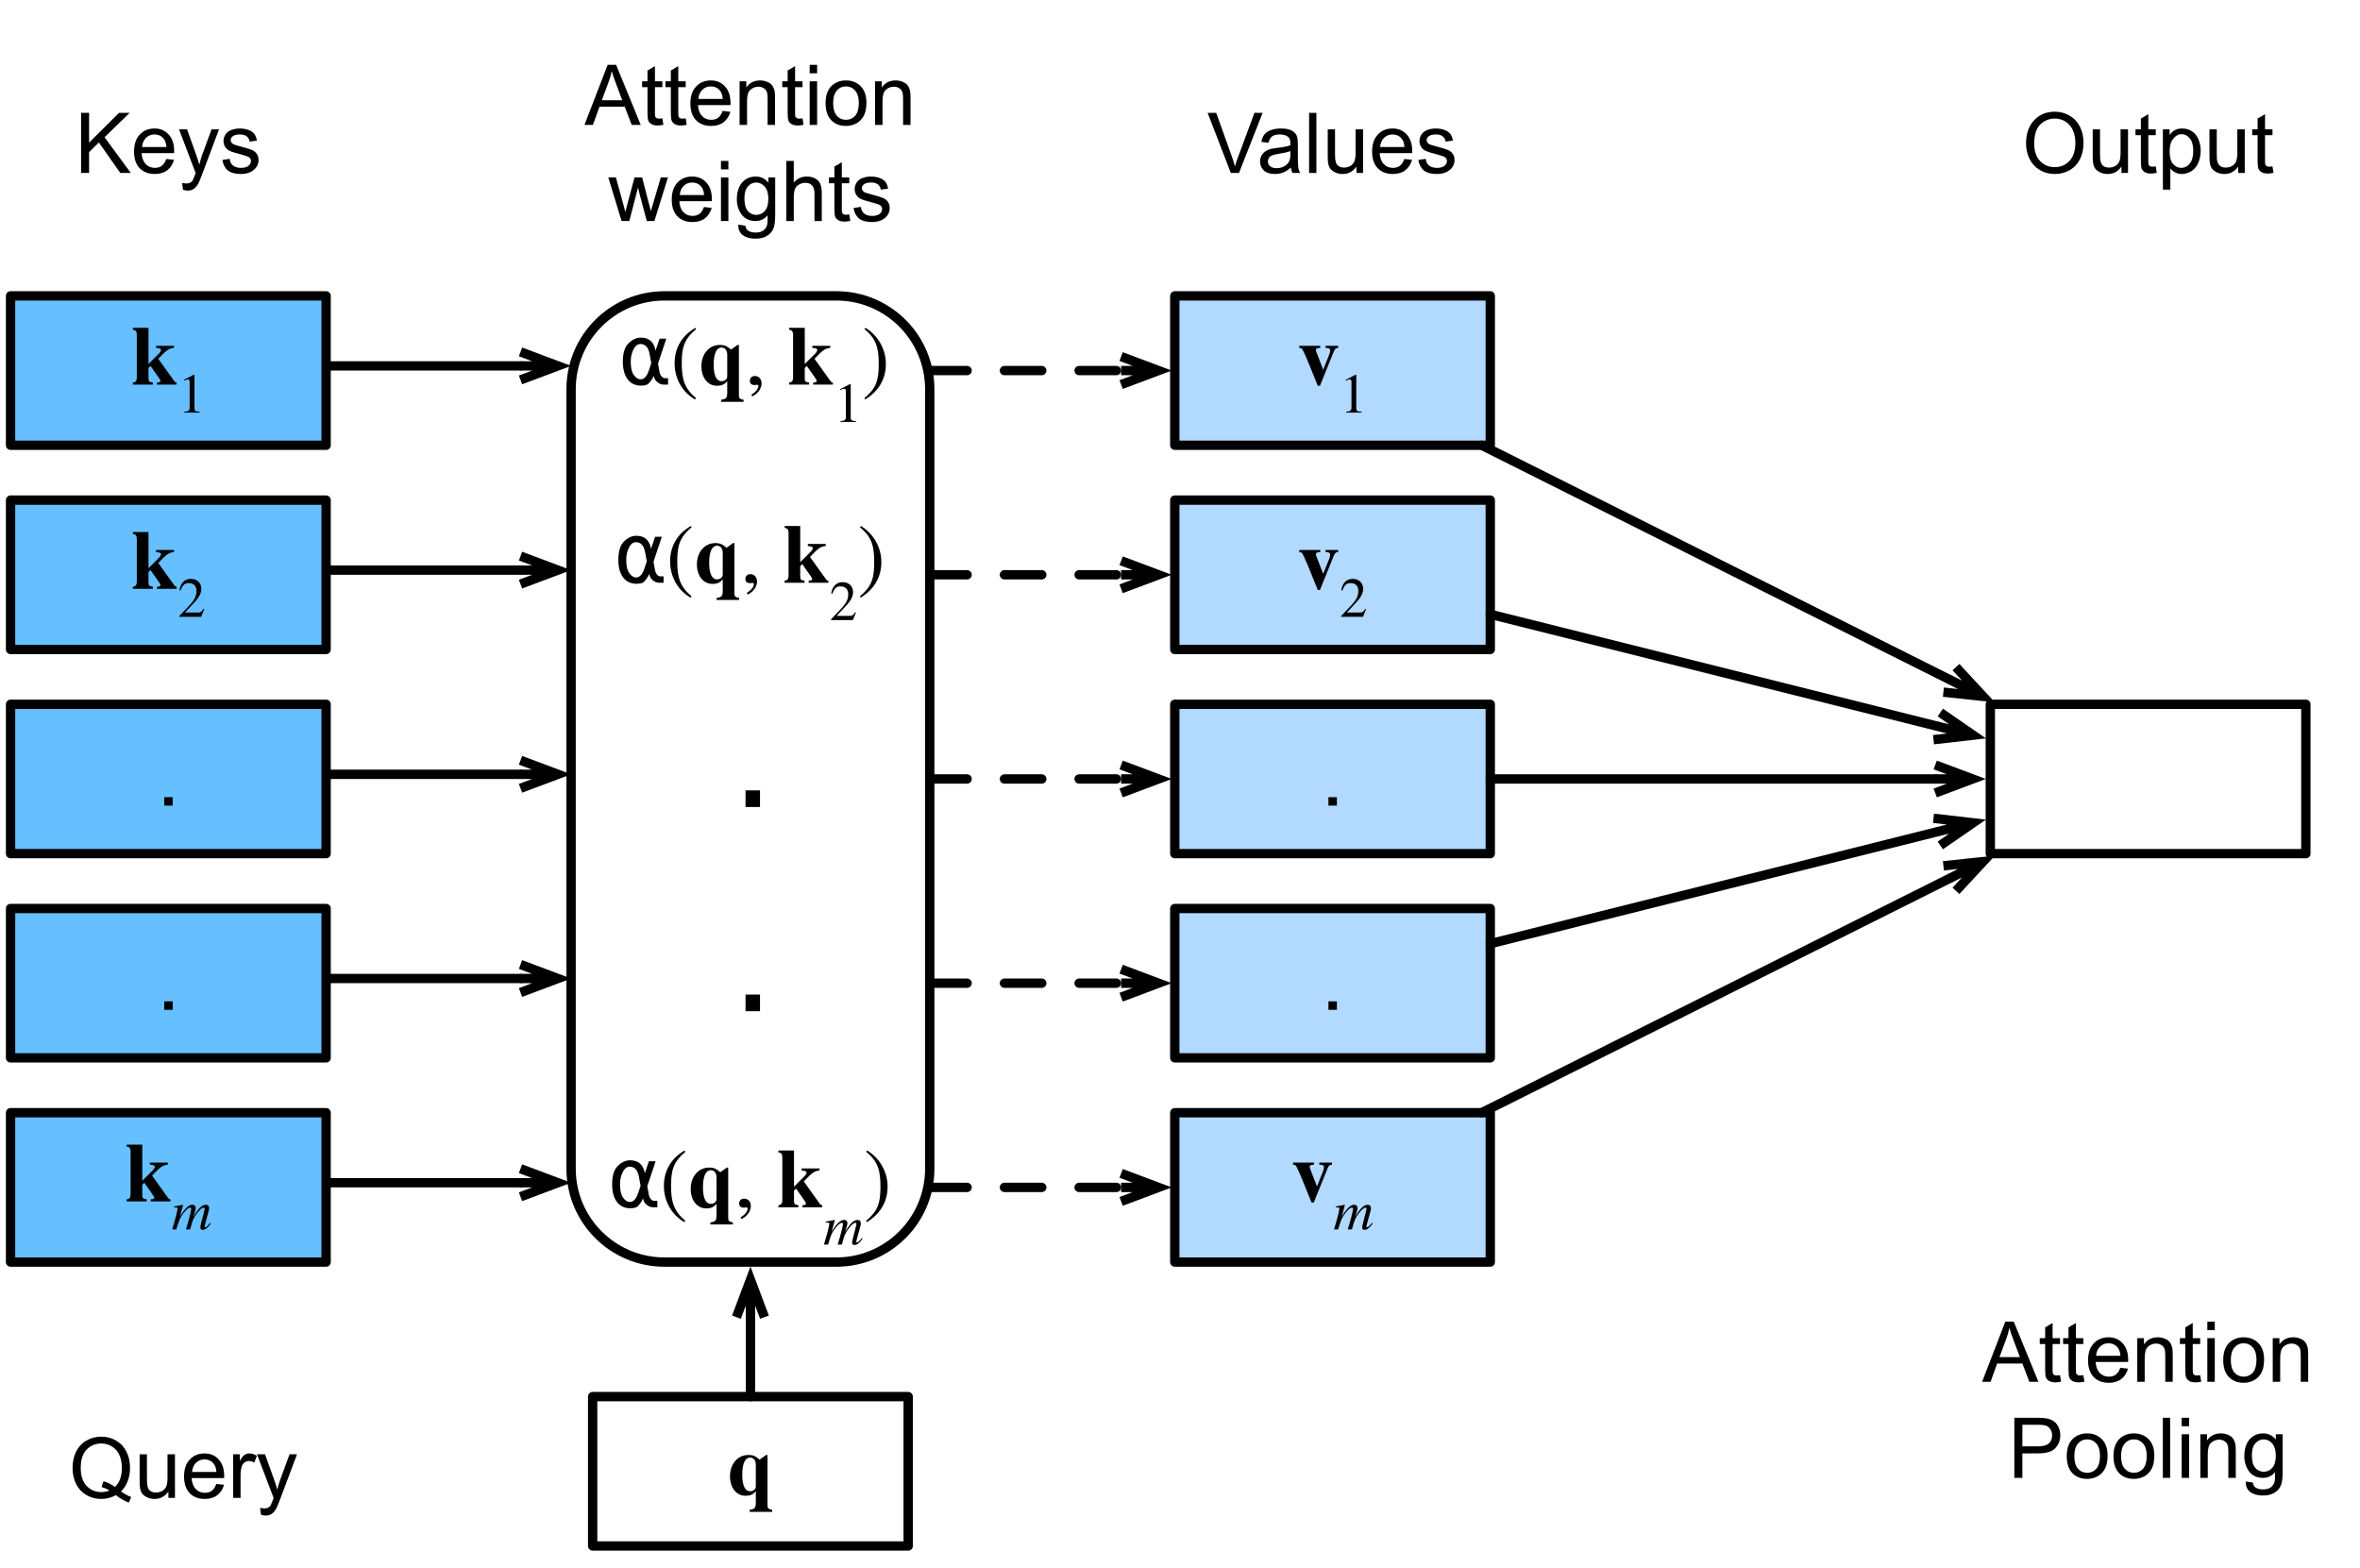 <?xml version="1.0" encoding="UTF-8"?>
<svg xmlns="http://www.w3.org/2000/svg" xmlns:xlink="http://www.w3.org/1999/xlink" width="316pt" height="210pt" viewBox="0 0 316 210" version="1.1">
<g id="surface1">
<path style="fill:none;stroke-width:1;stroke-linecap:round;stroke-linejoin:round;stroke:rgb(0%,0%,0%);stroke-opacity:1;stroke-dasharray:4,4;stroke-miterlimit:10;" d="M 81.594 220.694 L 102.094 220.694 " transform="matrix(1.25,0,0,1.25,22.5,-226.25)"/>
<path style="fill:none;stroke-width:1;stroke-linecap:butt;stroke-linejoin:miter;stroke:rgb(0%,0%,0%);stroke-opacity:1;stroke-miterlimit:10;" d="M 106.094 220.694 L 102.094 220.694 M 102.094 219.194 L 106.094 220.694 L 102.094 222.194 " transform="matrix(1.25,0,0,1.25,22.5,-226.25)"/>
<path style="fill:none;stroke-width:1;stroke-linecap:round;stroke-linejoin:round;stroke:rgb(0%,0%,0%);stroke-opacity:1;stroke-dasharray:4,4;stroke-miterlimit:10;" d="M 81.594 242.569 L 102.094 242.569 " transform="matrix(1.25,0,0,1.25,22.5,-226.25)"/>
<path style="fill:none;stroke-width:1;stroke-linecap:butt;stroke-linejoin:miter;stroke:rgb(0%,0%,0%);stroke-opacity:1;stroke-miterlimit:10;" d="M 106.094 242.569 L 102.094 242.569 M 102.094 241.069 L 106.094 242.569 L 102.094 244.069 " transform="matrix(1.25,0,0,1.25,22.5,-226.25)"/>
<path style="fill:none;stroke-width:1;stroke-linecap:round;stroke-linejoin:round;stroke:rgb(0%,0%,0%);stroke-opacity:1;stroke-dasharray:4,4;stroke-miterlimit:10;" d="M 81.594 264.441 L 102.094 264.441 " transform="matrix(1.25,0,0,1.25,22.5,-226.25)"/>
<path style="fill:none;stroke-width:1;stroke-linecap:butt;stroke-linejoin:miter;stroke:rgb(0%,0%,0%);stroke-opacity:1;stroke-miterlimit:10;" d="M 106.094 264.441 L 102.094 264.441 M 102.094 262.941 L 106.094 264.441 L 102.094 265.941 " transform="matrix(1.25,0,0,1.25,22.5,-226.25)"/>
<path style="fill:none;stroke-width:1;stroke-linecap:round;stroke-linejoin:round;stroke:rgb(0%,0%,0%);stroke-opacity:1;stroke-dasharray:4,4;stroke-miterlimit:10;" d="M 81.594 286.316 L 102.094 286.316 " transform="matrix(1.25,0,0,1.25,22.5,-226.25)"/>
<path style="fill:none;stroke-width:1;stroke-linecap:butt;stroke-linejoin:miter;stroke:rgb(0%,0%,0%);stroke-opacity:1;stroke-miterlimit:10;" d="M 106.094 286.316 L 102.094 286.316 M 102.094 284.816 L 106.094 286.316 L 102.094 287.816 " transform="matrix(1.25,0,0,1.25,22.5,-226.25)"/>
<path style="fill:none;stroke-width:1;stroke-linecap:round;stroke-linejoin:round;stroke:rgb(0%,0%,0%);stroke-opacity:1;stroke-dasharray:4,4;stroke-miterlimit:10;" d="M 81.594 308.191 L 102.094 308.191 " transform="matrix(1.25,0,0,1.25,22.5,-226.25)"/>
<path style="fill:none;stroke-width:1;stroke-linecap:butt;stroke-linejoin:miter;stroke:rgb(0%,0%,0%);stroke-opacity:1;stroke-miterlimit:10;" d="M 106.094 308.191 L 102.094 308.191 M 102.094 306.691 L 106.094 308.191 L 102.094 309.691 " transform="matrix(1.25,0,0,1.25,22.5,-226.25)"/>
<path style="fill:none;stroke-width:1;stroke-linecap:round;stroke-linejoin:round;stroke:rgb(0%,0%,0%);stroke-opacity:1;stroke-miterlimit:10;" d="M 17.256 220.194 L 37.756 220.194 " transform="matrix(1.25,0,0,1.25,22.5,-226.25)"/>
<path style="fill:none;stroke-width:1;stroke-linecap:butt;stroke-linejoin:miter;stroke:rgb(0%,0%,0%);stroke-opacity:1;stroke-miterlimit:10;" d="M 41.756 220.194 L 37.756 220.194 M 37.756 218.694 L 41.756 220.194 L 37.756 221.694 " transform="matrix(1.25,0,0,1.25,22.5,-226.25)"/>
<path style="fill:none;stroke-width:1;stroke-linecap:round;stroke-linejoin:round;stroke:rgb(0%,0%,0%);stroke-opacity:1;stroke-miterlimit:10;" d="M 17.256 242.069 L 37.756 242.069 " transform="matrix(1.25,0,0,1.25,22.5,-226.25)"/>
<path style="fill:none;stroke-width:1;stroke-linecap:butt;stroke-linejoin:miter;stroke:rgb(0%,0%,0%);stroke-opacity:1;stroke-miterlimit:10;" d="M 41.756 242.069 L 37.756 242.069 M 37.756 240.569 L 41.756 242.069 L 37.756 243.569 " transform="matrix(1.25,0,0,1.25,22.5,-226.25)"/>
<path style="fill:none;stroke-width:1;stroke-linecap:round;stroke-linejoin:round;stroke:rgb(0%,0%,0%);stroke-opacity:1;stroke-miterlimit:10;" d="M 17.256 263.941 L 37.756 263.941 " transform="matrix(1.25,0,0,1.25,22.5,-226.25)"/>
<path style="fill:none;stroke-width:1;stroke-linecap:butt;stroke-linejoin:miter;stroke:rgb(0%,0%,0%);stroke-opacity:1;stroke-miterlimit:10;" d="M 41.756 263.941 L 37.756 263.941 M 37.756 262.441 L 41.756 263.941 L 37.756 265.441 " transform="matrix(1.25,0,0,1.25,22.5,-226.25)"/>
<path style="fill:none;stroke-width:1;stroke-linecap:round;stroke-linejoin:round;stroke:rgb(0%,0%,0%);stroke-opacity:1;stroke-miterlimit:10;" d="M 17.256 285.816 L 37.756 285.816 " transform="matrix(1.25,0,0,1.25,22.5,-226.25)"/>
<path style="fill:none;stroke-width:1;stroke-linecap:butt;stroke-linejoin:miter;stroke:rgb(0%,0%,0%);stroke-opacity:1;stroke-miterlimit:10;" d="M 41.756 285.816 L 37.756 285.816 M 37.756 284.316 L 41.756 285.816 L 37.756 287.316 " transform="matrix(1.25,0,0,1.25,22.5,-226.25)"/>
<path style="fill:none;stroke-width:1;stroke-linecap:round;stroke-linejoin:round;stroke:rgb(0%,0%,0%);stroke-opacity:1;stroke-miterlimit:10;" d="M 17.256 307.691 L 37.756 307.691 " transform="matrix(1.25,0,0,1.25,22.5,-226.25)"/>
<path style="fill:none;stroke-width:1;stroke-linecap:butt;stroke-linejoin:miter;stroke:rgb(0%,0%,0%);stroke-opacity:1;stroke-miterlimit:10;" d="M 41.756 307.691 L 37.756 307.691 M 37.756 306.191 L 41.756 307.691 L 37.756 309.191 " transform="matrix(1.25,0,0,1.25,22.5,-226.25)"/>
<path style=" stroke:none;fill-rule:nonzero;fill:rgb(40%,74.902%,100%);fill-opacity:1;" d="M 1.414 59.617 L 43.668 59.617 L 43.668 39.617 L 1.414 39.617 Z M 1.414 59.617 "/>
<path style="fill:none;stroke-width:1;stroke-linecap:round;stroke-linejoin:round;stroke:rgb(0%,0%,0%);stroke-opacity:1;stroke-miterlimit:10;" d="M -16.869 212.694 L 16.934 212.694 L 16.934 228.694 L -16.869 228.694 Z M -16.869 212.694 " transform="matrix(1.25,0,0,1.25,22.5,-226.25)"/>
<path style=" stroke:none;fill-rule:nonzero;fill:rgb(0%,0%,0%);fill-opacity:1;" d="M 23.652 51.496 L 23.652 51.223 C 23.516 51.223 23.477 51.184 23.359 51.066 L 21.191 48.039 C 22.305 46.867 22.598 46.652 23.301 46.574 L 23.301 46.301 L 20.898 46.301 L 20.898 46.574 L 21.172 46.613 C 21.465 46.652 21.562 46.73 21.562 46.867 C 21.562 46.965 21.445 47.18 21.328 47.297 L 19.883 48.742 L 19.883 43.898 L 17.793 43.898 L 17.793 44.152 C 18.164 44.191 18.32 44.387 18.32 44.816 L 18.32 50.559 C 18.32 50.988 18.164 51.184 17.793 51.223 L 17.793 51.496 L 20.469 51.496 L 20.469 51.223 C 19.941 51.145 19.883 51.086 19.883 50.559 L 19.883 49.27 L 20.156 48.996 L 21.211 50.5 C 21.426 50.793 21.484 50.93 21.484 51.008 C 21.484 51.145 21.328 51.223 21.016 51.223 L 21.016 51.496 Z M 23.652 51.496 "/>
<path style=" stroke:none;fill-rule:nonzero;fill:rgb(0%,0%,0%);fill-opacity:1;" d="M 26.742 55.246 L 26.742 55.129 C 26.176 55.129 26.039 54.992 26.039 54.68 L 26.039 50.207 L 25.961 50.168 L 24.633 50.852 L 24.633 50.969 L 24.828 50.891 C 24.965 50.832 25.082 50.793 25.16 50.793 C 25.316 50.793 25.395 50.91 25.395 51.164 L 25.395 54.543 C 25.395 54.953 25.238 55.109 24.672 55.129 L 24.672 55.246 Z M 26.742 55.246 "/>
<path style=" stroke:none;fill-rule:nonzero;fill:rgb(0%,0%,0%);fill-opacity:1;" d="M 10.855 23.16 L 10.855 15.113 L 11.93 15.113 L 11.93 19.098 L 15.934 15.113 L 17.359 15.113 L 14 18.375 L 17.516 23.16 L 16.109 23.16 L 13.238 19.078 L 11.93 20.367 L 11.93 23.16 Z M 10.855 23.16 "/>
<path style=" stroke:none;fill-rule:nonzero;fill:rgb(0%,0%,0%);fill-opacity:1;" d="M 22.266 21.285 L 23.301 21.402 C 23.129 22 22.82 22.469 22.383 22.809 C 21.953 23.133 21.395 23.297 20.723 23.297 C 19.871 23.297 19.199 23.035 18.691 22.516 C 18.191 21.98 17.949 21.238 17.949 20.289 C 17.949 19.312 18.203 18.559 18.711 18.023 C 19.219 17.477 19.871 17.203 20.684 17.203 C 21.465 17.203 22.094 17.469 22.578 18.004 C 23.07 18.523 23.32 19.266 23.32 20.23 C 23.32 20.297 23.32 20.387 23.32 20.504 L 18.965 20.504 C 19.004 21.141 19.184 21.629 19.512 21.969 C 19.832 22.309 20.242 22.477 20.742 22.477 C 21.102 22.477 21.41 22.387 21.66 22.203 C 21.918 22.008 22.117 21.703 22.266 21.285 Z M 19.023 19.684 L 22.285 19.684 C 22.246 19.188 22.117 18.816 21.914 18.57 C 21.602 18.191 21.191 18.004 20.684 18.004 C 20.223 18.004 19.844 18.16 19.531 18.473 C 19.227 18.773 19.062 19.176 19.023 19.684 Z M 19.023 19.684 "/>
<path style=" stroke:none;fill-rule:nonzero;fill:rgb(0%,0%,0%);fill-opacity:1;" d="M 24.5 25.406 L 24.383 24.488 C 24.602 24.535 24.793 24.566 24.949 24.566 C 25.168 24.566 25.344 24.527 25.477 24.449 C 25.602 24.379 25.715 24.281 25.809 24.156 C 25.855 24.047 25.953 23.805 26.102 23.414 C 26.125 23.359 26.16 23.281 26.199 23.18 L 23.973 17.32 L 25.047 17.32 L 26.258 20.699 C 26.414 21.129 26.555 21.578 26.688 22.047 C 26.789 21.605 26.922 21.16 27.078 20.719 L 28.328 17.32 L 29.324 17.32 L 27.098 23.258 C 26.863 23.891 26.676 24.336 26.551 24.586 C 26.363 24.906 26.164 25.141 25.945 25.289 C 25.719 25.445 25.445 25.523 25.125 25.523 C 24.938 25.523 24.734 25.484 24.5 25.406 Z M 24.5 25.406 "/>
<path style=" stroke:none;fill-rule:nonzero;fill:rgb(0%,0%,0%);fill-opacity:1;" d="M 29.773 21.422 L 30.75 21.266 C 30.797 21.656 30.949 21.957 31.199 22.164 C 31.457 22.371 31.809 22.477 32.254 22.477 C 32.707 22.477 33.043 22.387 33.27 22.203 C 33.488 22.02 33.602 21.805 33.602 21.559 C 33.602 21.324 33.504 21.148 33.309 21.031 C 33.16 20.941 32.824 20.824 32.293 20.68 C 31.559 20.496 31.051 20.34 30.77 20.211 C 30.496 20.082 30.285 19.898 30.145 19.664 C 29.996 19.43 29.93 19.168 29.93 18.883 C 29.93 18.621 29.988 18.383 30.105 18.16 C 30.223 17.938 30.383 17.75 30.594 17.594 C 30.75 17.488 30.953 17.398 31.219 17.32 C 31.492 17.242 31.773 17.203 32.078 17.203 C 32.531 17.203 32.926 17.27 33.27 17.398 C 33.621 17.527 33.879 17.703 34.051 17.926 C 34.215 18.148 34.332 18.445 34.402 18.824 L 33.426 18.961 C 33.387 18.66 33.254 18.426 33.035 18.258 C 32.824 18.09 32.531 18.004 32.156 18.004 C 31.695 18.004 31.375 18.082 31.18 18.238 C 30.984 18.383 30.887 18.559 30.887 18.766 C 30.887 18.895 30.926 19.008 31.004 19.098 C 31.082 19.215 31.207 19.305 31.395 19.371 C 31.48 19.41 31.77 19.496 32.254 19.625 C 32.957 19.809 33.445 19.957 33.719 20.074 C 34 20.191 34.227 20.367 34.383 20.602 C 34.539 20.824 34.617 21.102 34.617 21.441 C 34.617 21.781 34.52 22.094 34.324 22.379 C 34.129 22.664 33.844 22.895 33.484 23.062 C 33.133 23.219 32.723 23.297 32.254 23.297 C 31.496 23.297 30.914 23.141 30.516 22.828 C 30.125 22.504 29.875 22.035 29.773 21.422 Z M 29.773 21.422 "/>
<path style=" stroke:none;fill-rule:nonzero;fill:rgb(0%,0%,0%);fill-opacity:1;" d="M 16.199 199.707 C 16.695 200.047 17.148 200.293 17.566 200.449 L 17.254 201.191 C 16.668 200.98 16.09 200.648 15.516 200.195 C 14.918 200.535 14.258 200.703 13.543 200.703 C 12.812 200.703 12.148 200.527 11.551 200.176 C 10.965 199.824 10.508 199.332 10.184 198.691 C 9.871 198.055 9.715 197.34 9.715 196.543 C 9.715 195.75 9.871 195.027 10.184 194.375 C 10.508 193.727 10.973 193.23 11.57 192.891 C 12.168 192.539 12.832 192.363 13.562 192.363 C 14.305 192.363 14.977 192.547 15.574 192.91 C 16.172 193.262 16.629 193.758 16.941 194.395 C 17.254 195.02 17.41 195.738 17.41 196.543 C 17.41 197.195 17.305 197.789 17.098 198.32 C 16.902 198.855 16.602 199.316 16.199 199.707 Z M 13.855 198.34 C 14.469 198.512 14.977 198.766 15.379 199.102 C 16.004 198.543 16.316 197.691 16.316 196.543 C 16.316 195.879 16.207 195.309 15.984 194.824 C 15.762 194.344 15.438 193.965 15.008 193.691 C 14.578 193.418 14.098 193.281 13.562 193.281 C 12.77 193.281 12.109 193.555 11.59 194.102 C 11.07 194.648 10.809 195.465 10.809 196.543 C 10.809 197.586 11.07 198.387 11.59 198.945 C 12.109 199.508 12.77 199.785 13.562 199.785 C 13.953 199.785 14.316 199.715 14.656 199.57 C 14.316 199.363 13.965 199.215 13.602 199.121 Z M 13.855 198.34 "/>
<path style=" stroke:none;fill-rule:nonzero;fill:rgb(0%,0%,0%);fill-opacity:1;" d="M 22.547 200.566 L 22.547 199.707 C 22.09 200.371 21.473 200.703 20.691 200.703 C 20.352 200.703 20.035 200.633 19.734 200.508 C 19.434 200.367 19.207 200.195 19.051 200 C 18.906 199.805 18.809 199.566 18.758 199.277 C 18.719 199.082 18.699 198.77 18.699 198.34 L 18.699 194.727 L 19.676 194.727 L 19.676 197.969 C 19.676 198.492 19.703 198.836 19.754 199.004 C 19.805 199.266 19.93 199.473 20.125 199.629 C 20.332 199.773 20.586 199.844 20.887 199.844 C 21.188 199.844 21.465 199.773 21.727 199.629 C 21.988 199.473 22.168 199.266 22.273 199.004 C 22.379 198.746 22.43 198.359 22.43 197.852 L 22.43 194.727 L 23.426 194.727 L 23.426 200.566 Z M 22.547 200.566 "/>
<path style=" stroke:none;fill-rule:nonzero;fill:rgb(0%,0%,0%);fill-opacity:1;" d="M 28.961 198.691 L 29.996 198.809 C 29.828 199.41 29.52 199.879 29.078 200.215 C 28.648 200.543 28.094 200.703 27.418 200.703 C 26.57 200.703 25.895 200.445 25.387 199.922 C 24.891 199.391 24.645 198.648 24.645 197.695 C 24.645 196.719 24.898 195.965 25.406 195.43 C 25.914 194.883 26.57 194.609 27.379 194.609 C 28.16 194.609 28.793 194.879 29.273 195.41 C 29.77 195.934 30.016 196.676 30.016 197.637 C 30.016 197.703 30.016 197.793 30.016 197.91 L 25.66 197.91 C 25.699 198.551 25.883 199.039 26.207 199.375 C 26.531 199.715 26.941 199.883 27.438 199.883 C 27.801 199.883 28.109 199.793 28.355 199.609 C 28.617 199.414 28.816 199.109 28.961 198.691 Z M 25.719 197.09 L 28.98 197.09 C 28.941 196.598 28.816 196.227 28.609 195.977 C 28.297 195.602 27.887 195.41 27.379 195.41 C 26.922 195.41 26.539 195.566 26.227 195.879 C 25.926 196.18 25.758 196.582 25.719 197.09 Z M 25.719 197.09 "/>
<path style=" stroke:none;fill-rule:nonzero;fill:rgb(0%,0%,0%);fill-opacity:1;" d="M 31.215 200.566 L 31.215 194.727 L 32.113 194.727 L 32.113 195.625 C 32.332 195.211 32.543 194.938 32.738 194.805 C 32.934 194.676 33.148 194.609 33.383 194.609 C 33.707 194.609 34.047 194.715 34.398 194.922 L 34.047 195.84 C 33.812 195.699 33.57 195.625 33.324 195.625 C 33.113 195.625 32.918 195.691 32.738 195.82 C 32.566 195.953 32.445 196.133 32.367 196.367 C 32.262 196.719 32.211 197.105 32.211 197.52 L 32.211 200.566 Z M 31.215 200.566 "/>
<path style=" stroke:none;fill-rule:nonzero;fill:rgb(0%,0%,0%);fill-opacity:1;" d="M 34.941 202.812 L 34.824 201.895 C 35.043 201.941 35.234 201.973 35.391 201.973 C 35.609 201.973 35.785 201.934 35.918 201.855 C 36.047 201.785 36.156 201.688 36.25 201.562 C 36.301 201.453 36.398 201.211 36.543 200.82 C 36.566 200.766 36.602 200.688 36.641 200.586 L 34.414 194.727 L 35.488 194.727 L 36.699 198.105 C 36.855 198.535 36.996 198.984 37.129 199.453 C 37.23 199.012 37.363 198.57 37.52 198.125 L 38.77 194.727 L 39.766 194.727 L 37.539 200.664 C 37.305 201.297 37.121 201.742 36.992 201.992 C 36.809 202.312 36.605 202.547 36.387 202.695 C 36.164 202.852 35.891 202.93 35.566 202.93 C 35.383 202.93 35.176 202.891 34.941 202.812 Z M 34.941 202.812 "/>
<path style=" stroke:none;fill-rule:nonzero;fill:rgb(0%,0%,0%);fill-opacity:1;" d="M 164.805 23.16 L 161.699 15.113 L 162.852 15.113 L 164.941 20.953 C 165.109 21.422 165.246 21.863 165.352 22.281 C 165.48 21.84 165.629 21.395 165.801 20.953 L 167.969 15.113 L 169.062 15.113 L 165.898 23.16 Z M 164.805 23.16 "/>
<path style=" stroke:none;fill-rule:nonzero;fill:rgb(0%,0%,0%);fill-opacity:1;" d="M 172.859 22.438 C 172.496 22.75 172.145 22.973 171.805 23.102 C 171.465 23.227 171.102 23.297 170.711 23.297 C 170.074 23.297 169.578 23.141 169.227 22.828 C 168.887 22.516 168.719 22.113 168.719 21.617 C 168.719 21.332 168.785 21.07 168.914 20.836 C 169.043 20.602 169.215 20.414 169.422 20.27 C 169.629 20.125 169.863 20.016 170.125 19.938 C 170.32 19.898 170.613 19.852 171.004 19.801 C 171.812 19.711 172.402 19.594 172.781 19.449 C 172.781 19.32 172.781 19.234 172.781 19.195 C 172.781 18.793 172.691 18.512 172.508 18.355 C 172.246 18.121 171.871 18.004 171.375 18.004 C 170.906 18.004 170.562 18.09 170.34 18.258 C 170.117 18.414 169.957 18.699 169.852 19.117 L 168.895 19 C 168.973 18.582 169.109 18.25 169.305 18.004 C 169.512 17.742 169.805 17.547 170.184 17.418 C 170.574 17.273 171.016 17.203 171.512 17.203 C 172.02 17.203 172.422 17.262 172.723 17.379 C 173.035 17.496 173.262 17.645 173.406 17.828 C 173.562 17.996 173.668 18.219 173.719 18.492 C 173.758 18.66 173.777 18.961 173.777 19.391 L 173.777 20.719 C 173.777 21.629 173.797 22.211 173.836 22.457 C 173.875 22.703 173.961 22.938 174.09 23.16 L 173.055 23.16 C 172.949 22.953 172.887 22.711 172.859 22.438 Z M 172.781 20.23 C 172.418 20.375 171.875 20.496 171.16 20.602 C 170.758 20.668 170.469 20.738 170.301 20.816 C 170.133 20.883 170 20.984 169.91 21.129 C 169.82 21.273 169.773 21.43 169.773 21.598 C 169.773 21.859 169.871 22.078 170.066 22.262 C 170.262 22.43 170.555 22.516 170.945 22.516 C 171.324 22.516 171.66 22.43 171.961 22.262 C 172.262 22.094 172.48 21.863 172.625 21.578 C 172.73 21.355 172.781 21.031 172.781 20.602 Z M 172.781 20.23 "/>
<path style=" stroke:none;fill-rule:nonzero;fill:rgb(0%,0%,0%);fill-opacity:1;" d="M 175.285 23.16 L 175.285 15.113 L 176.262 15.113 L 176.262 23.16 Z M 175.285 23.16 "/>
<path style=" stroke:none;fill-rule:nonzero;fill:rgb(0%,0%,0%);fill-opacity:1;" d="M 181.629 23.16 L 181.629 22.301 C 181.168 22.965 180.555 23.297 179.773 23.297 C 179.43 23.297 179.113 23.227 178.816 23.102 C 178.512 22.957 178.289 22.789 178.133 22.594 C 177.984 22.398 177.887 22.156 177.84 21.871 C 177.801 21.676 177.781 21.363 177.781 20.934 L 177.781 17.32 L 178.758 17.32 L 178.758 20.562 C 178.758 21.082 178.781 21.43 178.836 21.598 C 178.883 21.859 179.012 22.066 179.207 22.223 C 179.41 22.367 179.664 22.438 179.969 22.438 C 180.266 22.438 180.543 22.367 180.809 22.223 C 181.066 22.066 181.246 21.859 181.355 21.598 C 181.457 21.336 181.512 20.953 181.512 20.445 L 181.512 17.32 L 182.508 17.32 L 182.508 23.16 Z M 181.629 23.16 "/>
<path style=" stroke:none;fill-rule:nonzero;fill:rgb(0%,0%,0%);fill-opacity:1;" d="M 188.039 21.285 L 189.074 21.402 C 188.902 22 188.594 22.469 188.156 22.809 C 187.727 23.133 187.168 23.297 186.496 23.297 C 185.645 23.297 184.973 23.035 184.465 22.516 C 183.965 21.98 183.723 21.238 183.723 20.289 C 183.723 19.312 183.977 18.559 184.484 18.023 C 184.992 17.477 185.645 17.203 186.457 17.203 C 187.238 17.203 187.867 17.469 188.352 18.004 C 188.844 18.523 189.094 19.266 189.094 20.23 C 189.094 20.297 189.094 20.387 189.094 20.504 L 184.738 20.504 C 184.777 21.141 184.957 21.629 185.285 21.969 C 185.605 22.309 186.016 22.477 186.516 22.477 C 186.875 22.477 187.184 22.387 187.434 22.203 C 187.691 22.008 187.891 21.703 188.039 21.285 Z M 184.797 19.684 L 188.059 19.684 C 188.02 19.188 187.891 18.816 187.688 18.57 C 187.375 18.191 186.965 18.004 186.457 18.004 C 185.996 18.004 185.617 18.16 185.305 18.473 C 185 18.773 184.836 19.176 184.797 19.684 Z M 184.797 19.684 "/>
<path style=" stroke:none;fill-rule:nonzero;fill:rgb(0%,0%,0%);fill-opacity:1;" d="M 189.914 21.422 L 190.891 21.266 C 190.941 21.656 191.094 21.957 191.34 22.164 C 191.602 22.371 191.953 22.477 192.395 22.477 C 192.852 22.477 193.188 22.387 193.41 22.203 C 193.633 22.02 193.742 21.805 193.742 21.559 C 193.742 21.324 193.645 21.148 193.449 21.031 C 193.305 20.941 192.969 20.824 192.434 20.68 C 191.703 20.496 191.195 20.34 190.91 20.211 C 190.637 20.082 190.43 19.898 190.285 19.664 C 190.141 19.43 190.07 19.168 190.07 18.883 C 190.07 18.621 190.129 18.383 190.246 18.16 C 190.363 17.938 190.527 17.75 190.734 17.594 C 190.891 17.488 191.098 17.398 191.359 17.32 C 191.633 17.242 191.918 17.203 192.219 17.203 C 192.676 17.203 193.07 17.27 193.41 17.398 C 193.762 17.527 194.023 17.703 194.191 17.926 C 194.359 18.148 194.477 18.445 194.543 18.824 L 193.566 18.961 C 193.527 18.66 193.398 18.426 193.176 18.258 C 192.969 18.09 192.676 18.004 192.297 18.004 C 191.84 18.004 191.516 18.082 191.32 18.238 C 191.125 18.383 191.027 18.559 191.027 18.766 C 191.027 18.895 191.066 19.008 191.145 19.098 C 191.223 19.215 191.352 19.305 191.535 19.371 C 191.625 19.41 191.914 19.496 192.395 19.625 C 193.098 19.809 193.586 19.957 193.859 20.074 C 194.145 20.191 194.367 20.367 194.523 20.602 C 194.68 20.824 194.758 21.102 194.758 21.441 C 194.758 21.781 194.66 22.094 194.465 22.379 C 194.27 22.664 193.988 22.895 193.625 23.062 C 193.273 23.219 192.863 23.297 192.395 23.297 C 191.641 23.297 191.059 23.141 190.656 22.828 C 190.266 22.504 190.02 22.035 189.914 21.422 Z M 189.914 21.422 "/>
<path style="fill:none;stroke-width:1;stroke-linecap:round;stroke-linejoin:round;stroke:rgb(0%,0%,0%);stroke-opacity:1;stroke-miterlimit:10;" d="M 195.2 256.441 L 229 256.441 L 229 272.441 L 195.2 272.441 Z M 195.2 256.441 " transform="matrix(1.25,0,0,1.25,22.5,-226.25)"/>
<path style=" stroke:none;fill-rule:nonzero;fill:rgb(0%,0%,0%);fill-opacity:1;" d="M 271.285 19.234 C 271.285 17.906 271.641 16.863 272.359 16.109 C 273.074 15.34 274 14.957 275.133 14.957 C 275.875 14.957 276.543 15.141 277.145 15.504 C 277.742 15.855 278.199 16.352 278.512 16.988 C 278.824 17.625 278.98 18.344 278.98 19.137 C 278.98 19.957 278.816 20.691 278.492 21.344 C 278.164 21.98 277.695 22.469 277.086 22.809 C 276.484 23.133 275.836 23.297 275.133 23.297 C 274.375 23.297 273.699 23.113 273.102 22.75 C 272.5 22.387 272.047 21.883 271.734 21.246 C 271.434 20.609 271.285 19.938 271.285 19.234 Z M 272.379 19.254 C 272.379 20.23 272.637 21 273.16 21.559 C 273.68 22.105 274.336 22.379 275.133 22.379 C 275.926 22.379 276.582 22.098 277.105 21.539 C 277.625 20.98 277.887 20.18 277.887 19.137 C 277.887 18.484 277.773 17.918 277.555 17.438 C 277.332 16.941 277.008 16.559 276.578 16.285 C 276.148 16.012 275.672 15.875 275.152 15.875 C 274.395 15.875 273.746 16.137 273.199 16.656 C 272.652 17.176 272.379 18.043 272.379 19.254 Z M 272.379 19.254 "/>
<path style=" stroke:none;fill-rule:nonzero;fill:rgb(0%,0%,0%);fill-opacity:1;" d="M 284.059 23.16 L 284.059 22.301 C 283.602 22.965 282.984 23.297 282.203 23.297 C 281.863 23.297 281.543 23.227 281.246 23.102 C 280.945 22.957 280.719 22.789 280.562 22.594 C 280.418 22.398 280.32 22.156 280.27 21.871 C 280.23 21.676 280.211 21.363 280.211 20.934 L 280.211 17.32 L 281.188 17.32 L 281.188 20.562 C 281.188 21.082 281.211 21.43 281.266 21.598 C 281.316 21.859 281.441 22.066 281.637 22.223 C 281.844 22.367 282.098 22.438 282.398 22.438 C 282.695 22.438 282.977 22.367 283.238 22.223 C 283.496 22.066 283.68 21.859 283.785 21.598 C 283.887 21.336 283.941 20.953 283.941 20.445 L 283.941 17.32 L 284.938 17.32 L 284.938 23.16 Z M 284.059 23.16 "/>
<path style=" stroke:none;fill-rule:nonzero;fill:rgb(0%,0%,0%);fill-opacity:1;" d="M 288.652 22.281 L 288.789 23.141 C 288.5 23.203 288.25 23.238 288.047 23.238 C 287.68 23.238 287.402 23.18 287.207 23.062 C 287.012 22.945 286.863 22.797 286.777 22.613 C 286.699 22.43 286.66 22.047 286.66 21.461 L 286.66 18.102 L 285.938 18.102 L 285.938 17.32 L 286.66 17.32 L 286.66 15.875 L 287.656 15.289 L 287.656 17.32 L 288.652 17.32 L 288.652 18.102 L 287.656 18.102 L 287.656 21.5 C 287.656 21.785 287.664 21.969 287.695 22.047 C 287.734 22.125 287.793 22.191 287.871 22.242 C 287.949 22.293 288.055 22.32 288.203 22.32 C 288.32 22.32 288.465 22.309 288.652 22.281 Z M 288.652 22.281 "/>
<path style=" stroke:none;fill-rule:nonzero;fill:rgb(0%,0%,0%);fill-opacity:1;" d="M 289.609 25.387 L 289.609 17.32 L 290.508 17.32 L 290.508 18.082 C 290.715 17.781 290.949 17.562 291.211 17.418 C 291.484 17.273 291.816 17.203 292.207 17.203 C 292.699 17.203 293.137 17.332 293.516 17.594 C 293.891 17.84 294.18 18.199 294.375 18.668 C 294.57 19.137 294.668 19.645 294.668 20.191 C 294.668 20.789 294.555 21.332 294.336 21.812 C 294.125 22.293 293.82 22.664 293.418 22.926 C 293.012 23.168 292.582 23.297 292.129 23.297 C 291.801 23.297 291.508 23.223 291.25 23.082 C 290.988 22.938 290.773 22.762 290.605 22.555 L 290.605 25.387 Z M 290.508 20.27 C 290.508 21.023 290.656 21.586 290.957 21.949 C 291.27 22.301 291.641 22.477 292.07 22.477 C 292.5 22.477 292.871 22.293 293.184 21.93 C 293.508 21.551 293.672 20.973 293.672 20.191 C 293.672 19.449 293.516 18.895 293.203 18.531 C 292.902 18.152 292.539 17.965 292.109 17.965 C 291.691 17.965 291.32 18.168 290.996 18.57 C 290.668 18.961 290.508 19.527 290.508 20.27 Z M 290.508 20.27 "/>
<path style=" stroke:none;fill-rule:nonzero;fill:rgb(0%,0%,0%);fill-opacity:1;" d="M 299.691 23.16 L 299.691 22.301 C 299.23 22.965 298.617 23.297 297.836 23.297 C 297.492 23.297 297.176 23.227 296.879 23.102 C 296.574 22.957 296.352 22.789 296.195 22.594 C 296.047 22.398 295.949 22.156 295.902 21.871 C 295.863 21.676 295.844 21.363 295.844 20.934 L 295.844 17.32 L 296.82 17.32 L 296.82 20.562 C 296.82 21.082 296.844 21.43 296.898 21.598 C 296.945 21.859 297.074 22.066 297.27 22.223 C 297.473 22.367 297.727 22.438 298.031 22.438 C 298.328 22.438 298.605 22.367 298.871 22.223 C 299.129 22.066 299.309 21.859 299.418 21.598 C 299.52 21.336 299.574 20.953 299.574 20.445 L 299.574 17.32 L 300.57 17.32 L 300.57 23.16 Z M 299.691 23.16 "/>
<path style=" stroke:none;fill-rule:nonzero;fill:rgb(0%,0%,0%);fill-opacity:1;" d="M 304.281 22.281 L 304.418 23.141 C 304.133 23.203 303.883 23.238 303.676 23.238 C 303.312 23.238 303.031 23.18 302.836 23.062 C 302.641 22.945 302.496 22.797 302.406 22.613 C 302.328 22.43 302.289 22.047 302.289 21.461 L 302.289 18.102 L 301.566 18.102 L 301.566 17.32 L 302.289 17.32 L 302.289 15.875 L 303.285 15.289 L 303.285 17.32 L 304.281 17.32 L 304.281 18.102 L 303.285 18.102 L 303.285 21.5 C 303.285 21.785 303.297 21.969 303.324 22.047 C 303.363 22.125 303.422 22.191 303.5 22.242 C 303.578 22.293 303.688 22.32 303.832 22.32 C 303.949 22.32 304.098 22.309 304.281 22.281 Z M 304.281 22.281 "/>
<path style=" stroke:none;fill-rule:nonzero;fill:rgb(40%,74.902%,100%);fill-opacity:1;" d="M 1.414 86.961 L 43.668 86.961 L 43.668 66.961 L 1.414 66.961 Z M 1.414 86.961 "/>
<path style="fill:none;stroke-width:1;stroke-linecap:round;stroke-linejoin:round;stroke:rgb(0%,0%,0%);stroke-opacity:1;stroke-miterlimit:10;" d="M -16.869 234.569 L 16.934 234.569 L 16.934 250.569 L -16.869 250.569 Z M -16.869 234.569 " transform="matrix(1.25,0,0,1.25,22.5,-226.25)"/>
<path style=" stroke:none;fill-rule:nonzero;fill:rgb(0%,0%,0%);fill-opacity:1;" d="M 23.652 78.836 L 23.652 78.562 C 23.516 78.562 23.477 78.523 23.359 78.406 L 21.191 75.379 C 22.305 74.207 22.598 73.992 23.301 73.914 L 23.301 73.641 L 20.898 73.641 L 20.898 73.914 L 21.172 73.953 C 21.465 73.992 21.562 74.07 21.562 74.207 C 21.562 74.305 21.445 74.52 21.328 74.637 L 19.883 76.082 L 19.883 71.238 L 17.793 71.238 L 17.793 71.492 C 18.164 71.531 18.32 71.727 18.32 72.156 L 18.32 77.898 C 18.32 78.328 18.164 78.523 17.793 78.562 L 17.793 78.836 L 20.469 78.836 L 20.469 78.562 C 19.941 78.484 19.883 78.426 19.883 77.898 L 19.883 76.609 L 20.156 76.336 L 21.211 77.84 C 21.426 78.133 21.484 78.27 21.484 78.348 C 21.484 78.484 21.328 78.562 21.016 78.562 L 21.016 78.836 Z M 23.652 78.836 "/>
<path style=" stroke:none;fill-rule:nonzero;fill:rgb(0%,0%,0%);fill-opacity:1;" d="M 27.348 81.551 L 27.25 81.512 C 26.996 81.941 26.84 82.02 26.527 82.02 L 24.77 82.02 L 26 80.691 C 26.664 79.988 26.957 79.422 26.957 78.836 C 26.957 78.094 26.43 77.508 25.57 77.508 C 24.652 77.508 24.184 78.133 24.027 79.012 L 24.184 79.051 C 24.477 78.309 24.73 78.074 25.277 78.074 C 25.922 78.074 26.312 78.445 26.312 79.129 C 26.312 79.773 26.059 80.34 25.336 81.082 L 24.008 82.488 L 24.008 82.586 L 26.938 82.586 Z M 27.348 81.551 "/>
<path style=" stroke:none;fill-rule:nonzero;fill:rgb(40%,74.902%,100%);fill-opacity:1;" d="M 1.414 114.301 L 43.668 114.301 L 43.668 94.301 L 1.414 94.301 Z M 1.414 114.301 "/>
<path style="fill:none;stroke-width:1;stroke-linecap:round;stroke-linejoin:round;stroke:rgb(0%,0%,0%);stroke-opacity:1;stroke-miterlimit:10;" d="M -16.869 256.441 L 16.934 256.441 L 16.934 272.441 L -16.869 272.441 Z M -16.869 256.441 " transform="matrix(1.25,0,0,1.25,22.5,-226.25)"/>
<path style=" stroke:none;fill-rule:nonzero;fill:rgb(0%,0%,0%);fill-opacity:1;" d="M 21.992 107.871 L 21.992 106.738 L 23.125 106.738 L 23.125 107.871 Z M 21.992 107.871 "/>
<path style=" stroke:none;fill-rule:nonzero;fill:rgb(40%,74.902%,100%);fill-opacity:1;" d="M 1.414 141.645 L 43.668 141.645 L 43.668 121.645 L 1.414 121.645 Z M 1.414 141.645 "/>
<path style="fill:none;stroke-width:1;stroke-linecap:round;stroke-linejoin:round;stroke:rgb(0%,0%,0%);stroke-opacity:1;stroke-miterlimit:10;" d="M -16.869 278.316 L 16.934 278.316 L 16.934 294.316 L -16.869 294.316 Z M -16.869 278.316 " transform="matrix(1.25,0,0,1.25,22.5,-226.25)"/>
<path style=" stroke:none;fill-rule:nonzero;fill:rgb(0%,0%,0%);fill-opacity:1;" d="M 21.992 135.211 L 21.992 134.078 L 23.125 134.078 L 23.125 135.211 Z M 21.992 135.211 "/>
<path style=" stroke:none;fill-rule:nonzero;fill:rgb(40%,74.902%,100%);fill-opacity:1;" d="M 1.414 168.988 L 43.668 168.988 L 43.668 148.988 L 1.414 148.988 Z M 1.414 168.988 "/>
<path style="fill:none;stroke-width:1;stroke-linecap:round;stroke-linejoin:round;stroke:rgb(0%,0%,0%);stroke-opacity:1;stroke-miterlimit:10;" d="M -16.869 300.191 L 16.934 300.191 L 16.934 316.191 L -16.869 316.191 Z M -16.869 300.191 " transform="matrix(1.25,0,0,1.25,22.5,-226.25)"/>
<path style=" stroke:none;fill-rule:nonzero;fill:rgb(0%,0%,0%);fill-opacity:1;" d="M 22.82 160.863 L 22.82 160.59 C 22.684 160.59 22.645 160.551 22.527 160.434 L 20.359 157.406 C 21.473 156.234 21.766 156.02 22.469 155.941 L 22.469 155.668 L 20.066 155.668 L 20.066 155.941 L 20.34 155.98 C 20.633 156.02 20.73 156.098 20.73 156.234 C 20.73 156.332 20.613 156.547 20.496 156.664 L 19.051 158.109 L 19.051 153.266 L 16.961 153.266 L 16.961 153.52 C 17.332 153.559 17.488 153.754 17.488 154.184 L 17.488 159.926 C 17.488 160.355 17.332 160.551 16.961 160.59 L 16.961 160.863 L 19.637 160.863 L 19.637 160.59 C 19.109 160.512 19.051 160.453 19.051 159.926 L 19.051 158.637 L 19.324 158.363 L 20.379 159.867 C 20.594 160.16 20.652 160.297 20.652 160.375 C 20.652 160.512 20.496 160.59 20.184 160.59 L 20.184 160.863 Z M 22.82 160.863 "/>
<path style=" stroke:none;fill-rule:nonzero;fill:rgb(0%,0%,0%);fill-opacity:1;" d="M 28.234 163.832 L 28.137 163.734 L 27.98 163.93 C 27.746 164.203 27.609 164.32 27.492 164.32 C 27.414 164.32 27.395 164.281 27.395 164.203 C 27.395 164.184 27.414 164.047 27.473 163.871 L 27.98 161.996 C 27.98 161.957 28 161.84 28 161.781 C 28 161.508 27.844 161.312 27.57 161.312 C 27.414 161.312 27.277 161.352 27.102 161.449 C 26.73 161.684 26.418 162.055 25.891 162.895 C 26.105 162.309 26.203 161.898 26.203 161.762 C 26.203 161.488 26.047 161.312 25.734 161.312 C 25.285 161.312 24.758 161.801 24.094 162.895 L 24.523 161.312 L 24.504 161.312 L 23.293 161.547 L 23.293 161.664 L 23.469 161.664 C 23.684 161.664 23.781 161.703 23.781 161.82 C 23.781 161.918 23.664 162.543 23.371 163.539 L 23.059 164.613 L 23.605 164.613 C 23.977 163.422 24.074 163.168 24.328 162.777 C 24.758 162.133 25.188 161.703 25.441 161.703 C 25.539 161.703 25.617 161.762 25.617 161.879 C 25.617 161.977 25.441 162.777 25.109 163.91 L 24.895 164.613 L 25.461 164.613 C 25.754 163.461 25.91 163.09 26.281 162.582 C 26.652 162.055 27.043 161.703 27.258 161.703 C 27.336 161.703 27.414 161.762 27.414 161.859 C 27.414 161.898 27.395 161.996 27.355 162.133 L 26.926 163.832 C 26.848 164.125 26.828 164.262 26.828 164.34 C 26.828 164.555 26.926 164.672 27.121 164.672 C 27.473 164.672 27.805 164.438 28.195 163.871 Z M 28.234 163.832 "/>
<path style="fill:none;stroke-width:1;stroke-linecap:round;stroke-linejoin:round;stroke:rgb(0%,0%,0%);stroke-opacity:1;stroke-miterlimit:10;" d="M 45.484 330.6 L 79.284 330.6 L 79.284 346.6 L 45.484 346.6 Z M 45.484 330.6 " transform="matrix(1.25,0,0,1.25,22.5,-226.25)"/>
<path style=" stroke:none;fill-rule:nonzero;fill:rgb(0%,0%,0%);fill-opacity:1;" d="M 103.391 202.43 L 103.391 202.156 C 102.863 202.059 102.766 201.961 102.766 201.512 L 102.766 194.812 L 102.59 194.812 L 101.711 195.438 C 101.145 194.949 100.793 194.812 100.227 194.812 C 98.723 194.812 97.746 196.082 97.746 197.664 C 97.746 199.285 98.664 200.281 99.816 200.281 C 100.363 200.281 100.812 200.164 101.203 199.656 L 101.203 201.141 C 101.203 201.883 101.105 202.059 100.383 202.156 L 100.383 202.43 Z M 101.203 199.031 C 101.203 199.441 100.812 199.676 100.422 199.676 C 99.816 199.676 99.387 198.992 99.387 197.469 C 99.387 195.867 99.816 195.164 100.441 195.164 C 100.891 195.164 101.203 195.516 101.203 196.141 Z M 101.203 199.031 "/>
<path style="fill:none;stroke-width:1;stroke-linecap:round;stroke-linejoin:round;stroke:rgb(0%,0%,0%);stroke-opacity:1;stroke-miterlimit:10;" d="M 53.175 212.694 L 71.594 212.694 C 77.119 212.694 81.594 217.172 81.594 222.694 L 81.594 306.191 C 81.594 311.716 77.119 316.191 71.594 316.191 L 53.175 316.191 C 47.653 316.191 43.175 311.716 43.175 306.191 L 43.175 222.694 C 43.175 217.172 47.653 212.694 53.175 212.694 Z M 53.175 212.694 " transform="matrix(1.25,0,0,1.25,22.5,-226.25)"/>
<path style=" stroke:none;fill-rule:nonzero;fill:rgb(0%,0%,0%);fill-opacity:1;" d="M 78.258 16.727 L 81.363 8.68 L 82.496 8.68 L 85.797 16.727 L 84.586 16.727 L 83.648 14.285 L 80.27 14.285 L 79.391 16.727 Z M 80.582 13.426 L 83.316 13.426 L 82.477 11.18 C 82.215 10.504 82.027 9.949 81.91 9.52 C 81.805 10.039 81.656 10.555 81.461 11.062 Z M 80.582 13.426 "/>
<path style=" stroke:none;fill-rule:nonzero;fill:rgb(0%,0%,0%);fill-opacity:1;" d="M 88.691 15.848 L 88.828 16.707 C 88.539 16.77 88.293 16.805 88.086 16.805 C 87.719 16.805 87.441 16.746 87.246 16.629 C 87.051 16.512 86.906 16.363 86.816 16.18 C 86.738 15.996 86.699 15.613 86.699 15.027 L 86.699 11.668 L 85.977 11.668 L 85.977 10.887 L 86.699 10.887 L 86.699 9.441 L 87.695 8.855 L 87.695 10.887 L 88.691 10.887 L 88.691 11.668 L 87.695 11.668 L 87.695 15.066 C 87.695 15.352 87.707 15.535 87.734 15.613 C 87.773 15.691 87.832 15.758 87.91 15.809 C 87.988 15.859 88.098 15.887 88.242 15.887 C 88.359 15.887 88.508 15.875 88.691 15.848 Z M 88.691 15.848 "/>
<path style=" stroke:none;fill-rule:nonzero;fill:rgb(0%,0%,0%);fill-opacity:1;" d="M 91.816 15.848 L 91.953 16.707 C 91.664 16.77 91.418 16.805 91.211 16.805 C 90.844 16.805 90.566 16.746 90.371 16.629 C 90.176 16.512 90.031 16.363 89.941 16.18 C 89.863 15.996 89.824 15.613 89.824 15.027 L 89.824 11.668 L 89.102 11.668 L 89.102 10.887 L 89.824 10.887 L 89.824 9.441 L 90.82 8.855 L 90.82 10.887 L 91.816 10.887 L 91.816 11.668 L 90.82 11.668 L 90.82 15.066 C 90.82 15.352 90.832 15.535 90.859 15.613 C 90.898 15.691 90.957 15.758 91.035 15.809 C 91.113 15.859 91.223 15.887 91.367 15.887 C 91.484 15.887 91.633 15.875 91.816 15.848 Z M 91.816 15.848 "/>
<path style=" stroke:none;fill-rule:nonzero;fill:rgb(0%,0%,0%);fill-opacity:1;" d="M 96.758 14.852 L 97.793 14.969 C 97.625 15.566 97.316 16.035 96.875 16.375 C 96.445 16.699 95.891 16.863 95.215 16.863 C 94.367 16.863 93.691 16.602 93.184 16.082 C 92.688 15.547 92.441 14.805 92.441 13.855 C 92.441 12.879 92.695 12.125 93.203 11.59 C 93.711 11.043 94.367 10.77 95.176 10.77 C 95.957 10.77 96.59 11.035 97.07 11.57 C 97.566 12.09 97.812 12.832 97.812 13.797 C 97.812 13.863 97.812 13.953 97.812 14.07 L 93.457 14.07 C 93.496 14.707 93.68 15.195 94.004 15.535 C 94.328 15.875 94.738 16.043 95.234 16.043 C 95.598 16.043 95.906 15.953 96.152 15.77 C 96.414 15.574 96.613 15.27 96.758 14.852 Z M 93.516 13.25 L 96.777 13.25 C 96.738 12.754 96.613 12.383 96.406 12.137 C 96.094 11.758 95.684 11.57 95.176 11.57 C 94.719 11.57 94.336 11.727 94.023 12.039 C 93.723 12.34 93.555 12.742 93.516 13.25 Z M 93.516 13.25 "/>
<path style=" stroke:none;fill-rule:nonzero;fill:rgb(0%,0%,0%);fill-opacity:1;" d="M 99.031 16.727 L 99.031 10.887 L 99.93 10.887 L 99.93 11.727 C 100.344 11.09 100.965 10.77 101.785 10.77 C 102.137 10.77 102.453 10.836 102.742 10.965 C 103.039 11.082 103.262 11.246 103.406 11.453 C 103.547 11.648 103.652 11.891 103.719 12.176 C 103.758 12.359 103.777 12.676 103.777 13.133 L 103.777 16.727 L 102.781 16.727 L 102.781 13.172 C 102.781 12.77 102.742 12.469 102.664 12.273 C 102.586 12.078 102.449 11.922 102.254 11.805 C 102.059 11.676 101.828 11.609 101.57 11.609 C 101.152 11.609 100.789 11.746 100.477 12.02 C 100.176 12.281 100.027 12.789 100.027 13.543 L 100.027 16.727 Z M 99.031 16.727 "/>
<path style=" stroke:none;fill-rule:nonzero;fill:rgb(0%,0%,0%);fill-opacity:1;" d="M 107.457 15.848 L 107.594 16.707 C 107.305 16.77 107.055 16.805 106.852 16.805 C 106.484 16.805 106.207 16.746 106.012 16.629 C 105.816 16.512 105.668 16.363 105.582 16.18 C 105.504 15.996 105.465 15.613 105.465 15.027 L 105.465 11.668 L 104.742 11.668 L 104.742 10.887 L 105.465 10.887 L 105.465 9.441 L 106.461 8.855 L 106.461 10.887 L 107.457 10.887 L 107.457 11.668 L 106.461 11.668 L 106.461 15.066 C 106.461 15.352 106.469 15.535 106.5 15.613 C 106.539 15.691 106.598 15.758 106.676 15.809 C 106.754 15.859 106.859 15.887 107.008 15.887 C 107.125 15.887 107.27 15.875 107.457 15.848 Z M 107.457 15.848 "/>
<path style=" stroke:none;fill-rule:nonzero;fill:rgb(0%,0%,0%);fill-opacity:1;" d="M 108.414 9.812 L 108.414 8.68 L 109.41 8.68 L 109.41 9.812 Z M 108.414 16.727 L 108.414 10.887 L 109.41 10.887 L 109.41 16.727 Z M 108.414 16.727 "/>
<path style=" stroke:none;fill-rule:nonzero;fill:rgb(0%,0%,0%);fill-opacity:1;" d="M 110.543 13.816 C 110.543 12.734 110.84 11.934 111.441 11.414 C 111.949 10.984 112.559 10.77 113.277 10.77 C 114.082 10.77 114.742 11.031 115.25 11.551 C 115.758 12.07 116.012 12.793 116.012 13.719 C 116.012 14.473 115.895 15.066 115.66 15.496 C 115.434 15.926 115.113 16.266 114.684 16.512 C 114.254 16.746 113.785 16.863 113.277 16.863 C 112.457 16.863 111.793 16.602 111.285 16.082 C 110.785 15.547 110.543 14.793 110.543 13.816 Z M 111.559 13.816 C 111.559 14.559 111.719 15.117 112.047 15.496 C 112.367 15.859 112.777 16.043 113.277 16.043 C 113.77 16.043 114.18 15.859 114.508 15.496 C 114.828 15.117 114.996 14.547 114.996 13.777 C 114.996 13.062 114.828 12.516 114.508 12.137 C 114.18 11.758 113.77 11.57 113.277 11.57 C 112.777 11.57 112.367 11.758 112.047 12.137 C 111.719 12.5 111.559 13.062 111.559 13.816 Z M 111.559 13.816 "/>
<path style=" stroke:none;fill-rule:nonzero;fill:rgb(0%,0%,0%);fill-opacity:1;" d="M 117.172 16.727 L 117.172 10.887 L 118.07 10.887 L 118.07 11.727 C 118.484 11.09 119.105 10.77 119.926 10.77 C 120.277 10.77 120.594 10.836 120.883 10.965 C 121.18 11.082 121.398 11.246 121.547 11.453 C 121.688 11.648 121.789 11.891 121.859 12.176 C 121.898 12.359 121.918 12.676 121.918 13.133 L 121.918 16.727 L 120.922 16.727 L 120.922 13.172 C 120.922 12.77 120.883 12.469 120.805 12.273 C 120.727 12.078 120.59 11.922 120.395 11.805 C 120.199 11.676 119.969 11.609 119.711 11.609 C 119.289 11.609 118.93 11.746 118.617 12.02 C 118.312 12.281 118.168 12.789 118.168 13.543 L 118.168 16.727 Z M 117.172 16.727 "/>
<path style=" stroke:none;fill-rule:nonzero;fill:rgb(0%,0%,0%);fill-opacity:1;" d="M 83.227 29.594 L 81.449 23.754 L 82.465 23.754 L 83.402 27.133 L 83.734 28.383 C 83.742 28.32 83.852 27.914 84.047 27.172 L 84.965 23.754 L 85.98 23.754 L 86.859 27.152 L 87.152 28.266 L 87.484 27.133 L 88.48 23.754 L 89.438 23.754 L 87.621 29.594 L 86.605 29.594 L 85.668 26.098 L 85.434 25.102 L 84.262 29.594 Z M 83.227 29.594 "/>
<path style=" stroke:none;fill-rule:nonzero;fill:rgb(0%,0%,0%);fill-opacity:1;" d="M 94.262 27.719 L 95.297 27.836 C 95.125 28.438 94.816 28.906 94.379 29.242 C 93.949 29.57 93.391 29.73 92.719 29.73 C 91.867 29.73 91.195 29.473 90.688 28.949 C 90.188 28.418 89.945 27.676 89.945 26.723 C 89.945 25.746 90.199 24.992 90.707 24.457 C 91.215 23.91 91.867 23.637 92.68 23.637 C 93.461 23.637 94.09 23.906 94.574 24.438 C 95.066 24.961 95.316 25.703 95.316 26.664 C 95.316 26.73 95.316 26.82 95.316 26.938 L 90.961 26.938 C 91 27.578 91.18 28.066 91.508 28.402 C 91.828 28.742 92.238 28.91 92.738 28.91 C 93.098 28.91 93.406 28.82 93.656 28.637 C 93.914 28.441 94.113 28.137 94.262 27.719 Z M 91.02 26.117 L 94.281 26.117 C 94.242 25.625 94.113 25.254 93.91 25.004 C 93.598 24.629 93.188 24.438 92.68 24.438 C 92.219 24.438 91.84 24.594 91.527 24.906 C 91.223 25.207 91.059 25.609 91.02 26.117 Z M 91.02 26.117 "/>
<path style=" stroke:none;fill-rule:nonzero;fill:rgb(0%,0%,0%);fill-opacity:1;" d="M 96.535 22.68 L 96.535 21.547 L 97.531 21.547 L 97.531 22.68 Z M 96.535 29.594 L 96.535 23.754 L 97.531 23.754 L 97.531 29.594 Z M 96.535 29.594 "/>
<path style=" stroke:none;fill-rule:nonzero;fill:rgb(0%,0%,0%);fill-opacity:1;" d="M 98.855 30.082 L 99.812 30.219 C 99.852 30.516 99.961 30.73 100.145 30.863 C 100.391 31.043 100.73 31.137 101.16 31.137 C 101.617 31.137 101.969 31.043 102.215 30.863 C 102.461 30.676 102.633 30.422 102.723 30.102 C 102.773 29.891 102.793 29.473 102.781 28.832 C 102.352 29.34 101.816 29.594 101.18 29.594 C 100.371 29.594 99.746 29.309 99.305 28.734 C 98.875 28.148 98.66 27.453 98.66 26.645 C 98.66 26.086 98.758 25.57 98.953 25.102 C 99.16 24.633 99.453 24.277 99.832 24.027 C 100.211 23.77 100.66 23.637 101.18 23.637 C 101.871 23.637 102.438 23.91 102.879 24.457 L 102.879 23.754 L 103.797 23.754 L 103.797 28.793 C 103.797 29.699 103.699 30.344 103.504 30.727 C 103.32 31.102 103.027 31.398 102.625 31.625 C 102.234 31.844 101.746 31.957 101.16 31.957 C 100.457 31.957 99.891 31.801 99.461 31.488 C 99.043 31.176 98.844 30.707 98.855 30.082 Z M 99.676 26.566 C 99.676 27.336 99.824 27.895 100.125 28.246 C 100.426 28.598 100.801 28.773 101.258 28.773 C 101.715 28.773 102.098 28.598 102.41 28.246 C 102.723 27.895 102.879 27.348 102.879 26.605 C 102.879 25.891 102.715 25.352 102.391 24.984 C 102.078 24.621 101.699 24.438 101.258 24.438 C 100.816 24.438 100.438 24.621 100.125 24.984 C 99.824 25.336 99.676 25.863 99.676 26.566 Z M 99.676 26.566 "/>
<path style=" stroke:none;fill-rule:nonzero;fill:rgb(0%,0%,0%);fill-opacity:1;" d="M 105.289 29.594 L 105.289 21.547 L 106.285 21.547 L 106.285 24.438 C 106.742 23.906 107.32 23.637 108.023 23.637 C 108.453 23.637 108.824 23.723 109.137 23.891 C 109.461 24.062 109.691 24.297 109.82 24.594 C 109.965 24.895 110.035 25.332 110.035 25.902 L 110.035 29.594 L 109.059 29.594 L 109.059 25.902 C 109.059 25.41 108.949 25.051 108.727 24.828 C 108.52 24.594 108.219 24.477 107.828 24.477 C 107.527 24.477 107.25 24.555 106.988 24.711 C 106.727 24.855 106.547 25.059 106.441 25.316 C 106.336 25.578 106.285 25.941 106.285 26.41 L 106.285 29.594 Z M 105.289 29.594 "/>
<path style=" stroke:none;fill-rule:nonzero;fill:rgb(0%,0%,0%);fill-opacity:1;" d="M 113.715 28.715 L 113.852 29.574 C 113.562 29.637 113.316 29.672 113.109 29.672 C 112.742 29.672 112.465 29.613 112.27 29.496 C 112.074 29.379 111.93 29.23 111.84 29.047 C 111.762 28.867 111.723 28.48 111.723 27.895 L 111.723 24.535 L 111 24.535 L 111 23.754 L 111.723 23.754 L 111.723 22.309 L 112.719 21.723 L 112.719 23.754 L 113.715 23.754 L 113.715 24.535 L 112.719 24.535 L 112.719 27.934 C 112.719 28.223 112.73 28.402 112.758 28.48 C 112.797 28.559 112.855 28.625 112.934 28.676 C 113.012 28.73 113.121 28.754 113.266 28.754 C 113.383 28.754 113.531 28.742 113.715 28.715 Z M 113.715 28.715 "/>
<path style=" stroke:none;fill-rule:nonzero;fill:rgb(0%,0%,0%);fill-opacity:1;" d="M 114.285 27.855 L 115.262 27.699 C 115.312 28.09 115.465 28.391 115.711 28.598 C 115.973 28.809 116.324 28.91 116.766 28.91 C 117.223 28.91 117.559 28.82 117.781 28.637 C 118.004 28.457 118.113 28.242 118.113 27.992 C 118.113 27.758 118.016 27.582 117.82 27.465 C 117.676 27.375 117.34 27.258 116.805 27.113 C 116.074 26.934 115.566 26.777 115.281 26.645 C 115.008 26.516 114.801 26.332 114.656 26.098 C 114.512 25.863 114.441 25.605 114.441 25.316 C 114.441 25.059 114.5 24.816 114.617 24.594 C 114.734 24.375 114.898 24.184 115.105 24.027 C 115.262 23.926 115.469 23.832 115.73 23.754 C 116.004 23.676 116.289 23.637 116.59 23.637 C 117.047 23.637 117.441 23.703 117.781 23.832 C 118.133 23.965 118.395 24.141 118.562 24.359 C 118.73 24.582 118.848 24.883 118.914 25.258 L 117.938 25.395 C 117.898 25.098 117.77 24.863 117.547 24.691 C 117.34 24.523 117.047 24.438 116.668 24.438 C 116.211 24.438 115.887 24.516 115.691 24.672 C 115.496 24.816 115.398 24.992 115.398 25.199 C 115.398 25.332 115.438 25.441 115.516 25.531 C 115.594 25.648 115.723 25.742 115.906 25.805 C 115.996 25.844 116.285 25.93 116.766 26.059 C 117.469 26.242 117.957 26.391 118.23 26.508 C 118.516 26.625 118.738 26.801 118.895 27.035 C 119.051 27.258 119.129 27.539 119.129 27.875 C 119.129 28.215 119.031 28.527 118.836 28.812 C 118.641 29.102 118.359 29.328 117.996 29.496 C 117.645 29.652 117.234 29.73 116.766 29.73 C 116.012 29.73 115.43 29.574 115.027 29.262 C 114.637 28.938 114.391 28.469 114.285 27.855 Z M 114.285 27.855 "/>
<path style=" stroke:none;fill-rule:nonzero;fill:rgb(0%,0%,0%);fill-opacity:1;" d="M 87.207 48.625 L 86.973 47.355 C 86.805 46.496 86.398 46.066 85.762 46.066 C 85.398 46.066 85.105 46.27 84.883 46.672 C 84.598 47.168 84.453 47.754 84.453 48.43 C 84.453 49.238 84.59 49.828 84.863 50.207 C 85.148 50.598 85.449 50.793 85.762 50.793 C 86.242 50.793 86.613 50.402 86.875 49.621 Z M 85.762 45.207 C 86.895 45.195 87.566 45.773 87.773 46.945 L 88.32 45.344 L 89.219 45.344 L 88.105 48.684 L 88.32 49.875 C 88.359 50.059 88.438 50.227 88.555 50.383 C 88.711 50.551 88.848 50.637 88.965 50.637 L 89.453 50.637 L 89.453 51.496 L 88.848 51.496 C 88.496 51.496 88.172 51.34 87.871 51.027 C 87.715 50.883 87.605 50.648 87.539 50.324 C 87.371 50.715 87.121 51.074 86.797 51.398 C 86.629 51.555 86.281 51.633 85.762 51.633 C 85.031 51.617 84.461 51.34 84.043 50.793 C 83.613 50.219 83.398 49.434 83.398 48.43 C 83.398 47.336 83.625 46.543 84.082 46.047 C 84.602 45.5 85.164 45.219 85.762 45.207 Z M 85.762 45.207 "/>
<path style=" stroke:none;fill-rule:nonzero;fill:rgb(0%,0%,0%);fill-opacity:1;" d="M 93.199 53.312 C 91.617 51.984 91.285 50.715 91.285 48.625 C 91.285 46.457 91.637 45.402 93.199 44.074 L 93.102 43.898 C 91.305 44.953 90.328 46.574 90.328 48.664 C 90.328 50.578 91.285 52.473 93.062 53.488 Z M 93.199 53.312 "/>
<path style=" stroke:none;fill-rule:nonzero;fill:rgb(0%,0%,0%);fill-opacity:1;" d="M 99.562 53.801 L 99.562 53.527 C 99.035 53.43 98.938 53.332 98.938 52.883 L 98.938 46.184 L 98.762 46.184 L 97.883 46.809 C 97.316 46.32 96.965 46.184 96.398 46.184 C 94.895 46.184 93.918 47.453 93.918 49.035 C 93.918 50.656 94.836 51.652 95.988 51.652 C 96.535 51.652 96.984 51.535 97.375 51.027 L 97.375 52.512 C 97.375 53.254 97.277 53.43 96.555 53.527 L 96.555 53.801 Z M 97.375 50.402 C 97.375 50.812 96.984 51.047 96.594 51.047 C 95.988 51.047 95.559 50.363 95.559 48.84 C 95.559 47.238 95.988 46.535 96.613 46.535 C 97.062 46.535 97.375 46.887 97.375 47.512 Z M 97.375 50.402 "/>
<path style=" stroke:none;fill-rule:nonzero;fill:rgb(0%,0%,0%);fill-opacity:1;" d="M 100.723 53.078 C 101.504 52.707 101.973 52.004 101.973 51.32 C 101.973 50.734 101.582 50.344 101.074 50.344 C 100.684 50.344 100.41 50.598 100.41 50.988 C 100.41 51.379 100.645 51.555 101.055 51.555 C 101.172 51.555 101.289 51.516 101.387 51.516 C 101.465 51.516 101.543 51.594 101.543 51.672 C 101.543 52.043 101.23 52.453 100.605 52.863 Z M 100.723 53.078 "/>
<path style=" stroke:none;fill-rule:nonzero;fill:rgb(0%,0%,0%);fill-opacity:1;" d="M 111.523 51.496 L 111.523 51.223 C 111.387 51.223 111.348 51.184 111.23 51.066 L 109.062 48.039 C 110.176 46.867 110.469 46.652 111.172 46.574 L 111.172 46.301 L 108.77 46.301 L 108.77 46.574 L 109.043 46.613 C 109.336 46.652 109.434 46.73 109.434 46.867 C 109.434 46.965 109.316 47.18 109.199 47.297 L 107.754 48.742 L 107.754 43.898 L 105.664 43.898 L 105.664 44.152 C 106.035 44.191 106.191 44.387 106.191 44.816 L 106.191 50.559 C 106.191 50.988 106.035 51.184 105.664 51.223 L 105.664 51.496 L 108.34 51.496 L 108.34 51.223 C 107.812 51.145 107.754 51.086 107.754 50.559 L 107.754 49.27 L 108.027 48.996 L 109.082 50.5 C 109.297 50.793 109.355 50.93 109.355 51.008 C 109.355 51.145 109.199 51.223 108.887 51.223 L 108.887 51.496 Z M 111.523 51.496 "/>
<path style=" stroke:none;fill-rule:nonzero;fill:rgb(0%,0%,0%);fill-opacity:1;" d="M 114.613 56.496 L 114.613 56.379 C 114.047 56.379 113.91 56.242 113.91 55.93 L 113.91 51.457 L 113.832 51.418 L 112.504 52.102 L 112.504 52.219 L 112.699 52.141 C 112.836 52.082 112.953 52.043 113.031 52.043 C 113.188 52.043 113.266 52.16 113.266 52.414 L 113.266 55.793 C 113.266 56.203 113.109 56.359 112.543 56.379 L 112.543 56.496 Z M 114.613 56.496 "/>
<path style=" stroke:none;fill-rule:nonzero;fill:rgb(0%,0%,0%);fill-opacity:1;" d="M 115.746 44.074 C 117.367 45.363 117.66 46.652 117.66 48.742 C 117.66 50.93 117.328 51.984 115.746 53.312 L 115.844 53.488 C 117.621 52.395 118.617 50.793 118.617 48.723 C 118.617 46.809 117.602 44.934 115.883 43.898 Z M 115.746 44.074 "/>
<path style=" stroke:none;fill-rule:nonzero;fill:rgb(0%,0%,0%);fill-opacity:1;" d="M 85.773 158.773 L 85.539 157.504 C 85.367 156.645 84.961 156.215 84.328 156.215 C 83.961 156.215 83.668 156.422 83.449 156.82 C 83.16 157.32 83.02 157.906 83.02 158.578 C 83.02 159.391 83.156 159.98 83.43 160.355 C 83.711 160.746 84.016 160.941 84.328 160.941 C 84.805 160.941 85.176 160.551 85.441 159.77 Z M 84.328 155.355 C 85.461 155.348 86.129 155.922 86.34 157.094 L 86.887 155.492 L 87.785 155.492 L 86.672 158.832 L 86.887 160.023 C 86.926 160.211 87.004 160.375 87.121 160.531 C 87.277 160.703 87.414 160.785 87.531 160.785 L 88.02 160.785 L 88.02 161.645 L 87.414 161.645 C 87.062 161.645 86.734 161.488 86.438 161.176 C 86.281 161.035 86.168 160.801 86.105 160.473 C 85.934 160.863 85.684 161.227 85.363 161.547 C 85.191 161.703 84.844 161.781 84.328 161.781 C 83.594 161.766 83.023 161.488 82.609 160.941 C 82.18 160.371 81.965 159.586 81.965 158.578 C 81.965 157.484 82.188 156.695 82.648 156.195 C 83.164 155.648 83.727 155.371 84.328 155.355 Z M 84.328 155.355 "/>
<path style=" stroke:none;fill-rule:nonzero;fill:rgb(0%,0%,0%);fill-opacity:1;" d="M 91.766 163.461 C 90.184 162.133 89.852 160.863 89.852 158.773 C 89.852 156.605 90.203 155.551 91.766 154.223 L 91.668 154.047 C 89.871 155.102 88.895 156.723 88.895 158.812 C 88.895 160.727 89.852 162.621 91.629 163.637 Z M 91.766 163.461 "/>
<path style=" stroke:none;fill-rule:nonzero;fill:rgb(0%,0%,0%);fill-opacity:1;" d="M 98.129 163.949 L 98.129 163.676 C 97.602 163.578 97.504 163.48 97.504 163.031 L 97.504 156.332 L 97.328 156.332 L 96.449 156.957 C 95.883 156.469 95.531 156.332 94.965 156.332 C 93.461 156.332 92.484 157.602 92.484 159.184 C 92.484 160.805 93.402 161.801 94.555 161.801 C 95.102 161.801 95.551 161.684 95.941 161.176 L 95.941 162.66 C 95.941 163.402 95.844 163.578 95.121 163.676 L 95.121 163.949 Z M 95.941 160.551 C 95.941 160.961 95.551 161.195 95.16 161.195 C 94.555 161.195 94.125 160.512 94.125 158.988 C 94.125 157.387 94.555 156.684 95.18 156.684 C 95.629 156.684 95.941 157.035 95.941 157.66 Z M 95.941 160.551 "/>
<path style=" stroke:none;fill-rule:nonzero;fill:rgb(0%,0%,0%);fill-opacity:1;" d="M 99.285 163.227 C 100.066 162.855 100.535 162.152 100.535 161.469 C 100.535 160.883 100.145 160.492 99.637 160.492 C 99.246 160.492 98.973 160.746 98.973 161.137 C 98.973 161.527 99.207 161.703 99.617 161.703 C 99.734 161.703 99.852 161.664 99.949 161.664 C 100.027 161.664 100.105 161.742 100.105 161.82 C 100.105 162.191 99.793 162.602 99.168 163.012 Z M 99.285 163.227 "/>
<path style=" stroke:none;fill-rule:nonzero;fill:rgb(0%,0%,0%);fill-opacity:1;" d="M 110.086 161.645 L 110.086 161.371 C 109.949 161.371 109.91 161.332 109.793 161.215 L 107.625 158.188 C 108.738 157.016 109.031 156.801 109.734 156.723 L 109.734 156.449 L 107.332 156.449 L 107.332 156.723 L 107.605 156.762 C 107.898 156.801 107.996 156.879 107.996 157.016 C 107.996 157.113 107.879 157.328 107.762 157.445 L 106.316 158.891 L 106.316 154.047 L 104.227 154.047 L 104.227 154.301 C 104.598 154.34 104.754 154.535 104.754 154.965 L 104.754 160.707 C 104.754 161.137 104.598 161.332 104.227 161.371 L 104.227 161.645 L 106.902 161.645 L 106.902 161.371 C 106.375 161.293 106.316 161.234 106.316 160.707 L 106.316 159.418 L 106.59 159.145 L 107.645 160.648 C 107.859 160.941 107.918 161.078 107.918 161.156 C 107.918 161.293 107.762 161.371 107.449 161.371 L 107.449 161.645 Z M 110.086 161.645 "/>
<path style=" stroke:none;fill-rule:nonzero;fill:rgb(0%,0%,0%);fill-opacity:1;" d="M 115.5 165.863 L 115.402 165.766 L 115.246 165.961 C 115.012 166.234 114.875 166.352 114.758 166.352 C 114.68 166.352 114.66 166.312 114.66 166.234 C 114.66 166.215 114.68 166.078 114.738 165.902 L 115.246 164.027 C 115.246 163.988 115.266 163.871 115.266 163.812 C 115.266 163.539 115.109 163.344 114.836 163.344 C 114.68 163.344 114.543 163.383 114.367 163.48 C 113.996 163.715 113.684 164.086 113.156 164.926 C 113.371 164.34 113.469 163.93 113.469 163.793 C 113.469 163.52 113.312 163.344 113 163.344 C 112.551 163.344 112.023 163.832 111.359 164.926 L 111.789 163.344 L 111.77 163.344 L 110.559 163.578 L 110.559 163.695 L 110.734 163.695 C 110.949 163.695 111.047 163.734 111.047 163.852 C 111.047 163.949 110.93 164.574 110.637 165.57 L 110.324 166.645 L 110.871 166.645 C 111.242 165.453 111.34 165.199 111.594 164.809 C 112.023 164.164 112.453 163.734 112.707 163.734 C 112.805 163.734 112.883 163.793 112.883 163.91 C 112.883 164.008 112.707 164.809 112.375 165.941 L 112.16 166.645 L 112.727 166.645 C 113.02 165.492 113.176 165.121 113.547 164.613 C 113.918 164.086 114.309 163.734 114.523 163.734 C 114.602 163.734 114.68 163.793 114.68 163.891 C 114.68 163.93 114.66 164.027 114.621 164.164 L 114.191 165.863 C 114.113 166.156 114.094 166.293 114.094 166.371 C 114.094 166.586 114.191 166.703 114.387 166.703 C 114.738 166.703 115.07 166.469 115.461 165.902 Z M 115.5 165.863 "/>
<path style=" stroke:none;fill-rule:nonzero;fill:rgb(0%,0%,0%);fill-opacity:1;" d="M 115.977 154.223 C 117.598 155.512 117.891 156.801 117.891 158.891 C 117.891 161.078 117.559 162.133 115.977 163.461 L 116.074 163.637 C 117.852 162.543 118.848 160.941 118.848 158.871 C 118.848 156.957 117.832 155.082 116.113 154.047 Z M 115.977 154.223 "/>
<path style=" stroke:none;fill-rule:nonzero;fill:rgb(0%,0%,0%);fill-opacity:1;" d="M 86.605 75.156 L 86.371 73.887 C 86.199 73.027 85.793 72.598 85.16 72.598 C 84.793 72.598 84.5 72.801 84.281 73.203 C 83.992 73.699 83.852 74.285 83.852 74.961 C 83.852 75.77 83.988 76.363 84.262 76.738 C 84.543 77.129 84.848 77.324 85.16 77.324 C 85.637 77.324 86.008 76.934 86.273 76.152 Z M 85.16 71.738 C 86.293 71.727 86.961 72.305 87.172 73.477 L 87.719 71.875 L 88.617 71.875 L 87.504 75.215 L 87.719 76.406 C 87.758 76.59 87.836 76.758 87.953 76.914 C 88.109 77.086 88.246 77.168 88.363 77.168 L 88.852 77.168 L 88.852 78.027 L 88.246 78.027 C 87.895 78.027 87.566 77.871 87.27 77.559 C 87.113 77.418 87 77.184 86.938 76.855 C 86.766 77.246 86.516 77.605 86.195 77.93 C 86.023 78.086 85.676 78.164 85.16 78.164 C 84.426 78.148 83.855 77.871 83.441 77.324 C 83.012 76.754 82.797 75.965 82.797 74.961 C 82.797 73.867 83.02 73.074 83.48 72.578 C 83.996 72.031 84.559 71.754 85.16 71.738 Z M 85.16 71.738 "/>
<path style=" stroke:none;fill-rule:nonzero;fill:rgb(0%,0%,0%);fill-opacity:1;" d="M 92.598 79.844 C 91.016 78.516 90.684 77.246 90.684 75.156 C 90.684 72.988 91.035 71.934 92.598 70.605 L 92.5 70.43 C 90.703 71.484 89.727 73.105 89.727 75.195 C 89.727 77.109 90.684 79.004 92.461 80.02 Z M 92.598 79.844 "/>
<path style=" stroke:none;fill-rule:nonzero;fill:rgb(0%,0%,0%);fill-opacity:1;" d="M 98.961 80.332 L 98.961 80.059 C 98.434 79.961 98.336 79.863 98.336 79.414 L 98.336 72.715 L 98.16 72.715 L 97.281 73.34 C 96.715 72.852 96.363 72.715 95.797 72.715 C 94.293 72.715 93.316 73.984 93.316 75.566 C 93.316 77.188 94.234 78.184 95.387 78.184 C 95.934 78.184 96.383 78.066 96.773 77.559 L 96.773 79.043 C 96.773 79.785 96.676 79.961 95.953 80.059 L 95.953 80.332 Z M 96.773 76.934 C 96.773 77.344 96.383 77.578 95.992 77.578 C 95.387 77.578 94.957 76.895 94.957 75.371 C 94.957 73.77 95.387 73.066 96.012 73.066 C 96.461 73.066 96.773 73.418 96.773 74.043 Z M 96.773 76.934 "/>
<path style=" stroke:none;fill-rule:nonzero;fill:rgb(0%,0%,0%);fill-opacity:1;" d="M 100.117 79.609 C 100.898 79.238 101.367 78.535 101.367 77.852 C 101.367 77.266 100.977 76.875 100.469 76.875 C 100.078 76.875 99.805 77.129 99.805 77.52 C 99.805 77.91 100.039 78.086 100.449 78.086 C 100.566 78.086 100.684 78.047 100.781 78.047 C 100.859 78.047 100.938 78.125 100.938 78.203 C 100.938 78.574 100.625 78.984 100 79.395 Z M 100.117 79.609 "/>
<path style=" stroke:none;fill-rule:nonzero;fill:rgb(0%,0%,0%);fill-opacity:1;" d="M 110.918 78.027 L 110.918 77.754 C 110.781 77.754 110.742 77.715 110.625 77.598 L 108.457 74.57 C 109.57 73.398 109.863 73.184 110.566 73.105 L 110.566 72.832 L 108.164 72.832 L 108.164 73.105 L 108.438 73.145 C 108.73 73.184 108.828 73.262 108.828 73.398 C 108.828 73.496 108.711 73.711 108.594 73.828 L 107.148 75.273 L 107.148 70.43 L 105.059 70.43 L 105.059 70.684 C 105.43 70.723 105.586 70.918 105.586 71.348 L 105.586 77.09 C 105.586 77.52 105.43 77.715 105.059 77.754 L 105.059 78.027 L 107.734 78.027 L 107.734 77.754 C 107.207 77.676 107.148 77.617 107.148 77.09 L 107.148 75.801 L 107.422 75.527 L 108.477 77.031 C 108.691 77.324 108.75 77.461 108.75 77.539 C 108.75 77.676 108.594 77.754 108.281 77.754 L 108.281 78.027 Z M 110.918 78.027 "/>
<path style=" stroke:none;fill-rule:nonzero;fill:rgb(0%,0%,0%);fill-opacity:1;" d="M 114.613 81.992 L 114.516 81.953 C 114.262 82.383 114.105 82.461 113.793 82.461 L 112.035 82.461 L 113.266 81.133 C 113.93 80.43 114.223 79.863 114.223 79.277 C 114.223 78.535 113.695 77.949 112.836 77.949 C 111.918 77.949 111.449 78.574 111.293 79.453 L 111.449 79.492 C 111.742 78.75 111.996 78.516 112.543 78.516 C 113.188 78.516 113.578 78.887 113.578 79.57 C 113.578 80.215 113.324 80.781 112.602 81.523 L 111.273 82.93 L 111.273 83.027 L 114.203 83.027 Z M 114.613 81.992 "/>
<path style=" stroke:none;fill-rule:nonzero;fill:rgb(0%,0%,0%);fill-opacity:1;" d="M 115.141 70.605 C 116.762 71.895 117.055 73.184 117.055 75.273 C 117.055 77.461 116.723 78.516 115.141 79.844 L 115.238 80.02 C 117.016 78.926 118.012 77.324 118.012 75.254 C 118.012 73.34 116.996 71.465 115.277 70.43 Z M 115.141 70.605 "/>
<path style=" stroke:none;fill-rule:nonzero;fill:rgb(0%,0%,0%);fill-opacity:1;" d="M 99.828 133.168 L 101.762 133.168 L 101.762 135.395 L 99.828 135.395 Z M 99.828 133.168 "/>
<path style=" stroke:none;fill-rule:nonzero;fill:rgb(0%,0%,0%);fill-opacity:1;" d="M 99.828 105.828 L 101.762 105.828 L 101.762 108.055 L 99.828 108.055 Z M 99.828 105.828 "/>
<path style="fill:none;stroke-width:1;stroke-linecap:round;stroke-linejoin:round;stroke:rgb(0%,0%,0%);stroke-opacity:1;stroke-miterlimit:10;" d="M 62.388 330.6 L 62.388 320.6 L 62.388 327.091 L 62.388 322.091 " transform="matrix(1.25,0,0,1.25,22.5,-226.25)"/>
<path style="fill:none;stroke-width:1;stroke-linecap:butt;stroke-linejoin:miter;stroke:rgb(0%,0%,0%);stroke-opacity:1;stroke-miterlimit:10;" d="M 62.388 318.091 L 62.388 322.091 M 60.888 322.091 L 62.388 318.091 L 63.888 322.091 " transform="matrix(1.25,0,0,1.25,22.5,-226.25)"/>
<path style=" stroke:none;fill-rule:nonzero;fill:rgb(69.804%,85.098%,100%);fill-opacity:1;" d="M 157.301 59.617 L 199.547 59.617 L 199.547 39.617 L 157.301 39.617 Z M 157.301 59.617 "/>
<path style="fill:none;stroke-width:1;stroke-linecap:round;stroke-linejoin:round;stroke:rgb(0%,0%,0%);stroke-opacity:1;stroke-miterlimit:10;" d="M 107.841 212.694 L 141.637 212.694 L 141.637 228.694 L 107.841 228.694 Z M 107.841 212.694 " transform="matrix(1.25,0,0,1.25,22.5,-226.25)"/>
<path style=" stroke:none;fill-rule:nonzero;fill:rgb(0%,0%,0%);fill-opacity:1;" d="M 179.184 46.301 L 177.484 46.301 L 177.484 46.574 C 177.973 46.594 178.109 46.672 178.109 46.945 C 178.109 47.082 178.07 47.238 177.992 47.453 L 177.172 49.504 L 176.293 47.219 C 176.195 47.004 176.195 46.945 176.195 46.867 C 176.195 46.711 176.293 46.633 176.586 46.594 L 176.781 46.574 L 176.781 46.301 L 173.969 46.301 L 173.969 46.574 C 174.223 46.613 174.281 46.652 174.359 46.73 C 174.457 46.867 174.867 47.766 175.102 48.332 L 176.449 51.652 L 176.742 51.652 L 178.539 47.199 C 178.754 46.672 178.852 46.613 179.184 46.574 Z M 179.184 46.301 "/>
<path style=" stroke:none;fill-rule:nonzero;fill:rgb(0%,0%,0%);fill-opacity:1;" d="M 182.309 55.246 L 182.309 55.129 C 181.742 55.129 181.605 54.992 181.605 54.68 L 181.605 50.207 L 181.527 50.168 L 180.199 50.852 L 180.199 50.969 L 180.395 50.891 C 180.531 50.832 180.648 50.793 180.727 50.793 C 180.883 50.793 180.961 50.91 180.961 51.164 L 180.961 54.543 C 180.961 54.953 180.805 55.109 180.238 55.129 L 180.238 55.246 Z M 182.309 55.246 "/>
<path style=" stroke:none;fill-rule:nonzero;fill:rgb(69.804%,85.098%,100%);fill-opacity:1;" d="M 157.301 86.961 L 199.547 86.961 L 199.547 66.961 L 157.301 66.961 Z M 157.301 86.961 "/>
<path style="fill:none;stroke-width:1;stroke-linecap:round;stroke-linejoin:round;stroke:rgb(0%,0%,0%);stroke-opacity:1;stroke-miterlimit:10;" d="M 107.841 234.569 L 141.637 234.569 L 141.637 250.569 L 107.841 250.569 Z M 107.841 234.569 " transform="matrix(1.25,0,0,1.25,22.5,-226.25)"/>
<path style=" stroke:none;fill-rule:nonzero;fill:rgb(0%,0%,0%);fill-opacity:1;" d="M 179.184 73.641 L 177.484 73.641 L 177.484 73.914 C 177.973 73.934 178.109 74.012 178.109 74.285 C 178.109 74.422 178.07 74.578 177.992 74.793 L 177.172 76.844 L 176.293 74.559 C 176.195 74.344 176.195 74.285 176.195 74.207 C 176.195 74.051 176.293 73.973 176.586 73.934 L 176.781 73.914 L 176.781 73.641 L 173.969 73.641 L 173.969 73.914 C 174.223 73.953 174.281 73.992 174.359 74.07 C 174.457 74.207 174.867 75.105 175.102 75.672 L 176.449 78.992 L 176.742 78.992 L 178.539 74.539 C 178.754 74.012 178.852 73.953 179.184 73.914 Z M 179.184 73.641 "/>
<path style=" stroke:none;fill-rule:nonzero;fill:rgb(0%,0%,0%);fill-opacity:1;" d="M 182.914 81.551 L 182.816 81.512 C 182.562 81.941 182.406 82.02 182.094 82.02 L 180.336 82.02 L 181.566 80.691 C 182.23 79.988 182.523 79.422 182.523 78.836 C 182.523 78.094 181.996 77.508 181.137 77.508 C 180.219 77.508 179.75 78.133 179.594 79.012 L 179.75 79.051 C 180.043 78.309 180.297 78.074 180.844 78.074 C 181.488 78.074 181.879 78.445 181.879 79.129 C 181.879 79.773 181.625 80.34 180.902 81.082 L 179.574 82.488 L 179.574 82.586 L 182.504 82.586 Z M 182.914 81.551 "/>
<path style=" stroke:none;fill-rule:nonzero;fill:rgb(69.804%,85.098%,100%);fill-opacity:1;" d="M 157.301 114.301 L 199.547 114.301 L 199.547 94.301 L 157.301 94.301 Z M 157.301 114.301 "/>
<path style="fill:none;stroke-width:1;stroke-linecap:round;stroke-linejoin:round;stroke:rgb(0%,0%,0%);stroke-opacity:1;stroke-miterlimit:10;" d="M 107.841 256.441 L 141.637 256.441 L 141.637 272.441 L 107.841 272.441 Z M 107.841 256.441 " transform="matrix(1.25,0,0,1.25,22.5,-226.25)"/>
<path style=" stroke:none;fill-rule:nonzero;fill:rgb(0%,0%,0%);fill-opacity:1;" d="M 177.875 107.871 L 177.875 106.738 L 179.008 106.738 L 179.008 107.871 Z M 177.875 107.871 "/>
<path style=" stroke:none;fill-rule:nonzero;fill:rgb(69.804%,85.098%,100%);fill-opacity:1;" d="M 157.301 141.645 L 199.547 141.645 L 199.547 121.645 L 157.301 121.645 Z M 157.301 141.645 "/>
<path style="fill:none;stroke-width:1;stroke-linecap:round;stroke-linejoin:round;stroke:rgb(0%,0%,0%);stroke-opacity:1;stroke-miterlimit:10;" d="M 107.841 278.316 L 141.637 278.316 L 141.637 294.316 L 107.841 294.316 Z M 107.841 278.316 " transform="matrix(1.25,0,0,1.25,22.5,-226.25)"/>
<path style=" stroke:none;fill-rule:nonzero;fill:rgb(0%,0%,0%);fill-opacity:1;" d="M 177.875 135.211 L 177.875 134.078 L 179.008 134.078 L 179.008 135.211 Z M 177.875 135.211 "/>
<path style=" stroke:none;fill-rule:nonzero;fill:rgb(69.804%,85.098%,100%);fill-opacity:1;" d="M 157.301 168.988 L 199.547 168.988 L 199.547 148.988 L 157.301 148.988 Z M 157.301 168.988 "/>
<path style="fill:none;stroke-width:1;stroke-linecap:round;stroke-linejoin:round;stroke:rgb(0%,0%,0%);stroke-opacity:1;stroke-miterlimit:10;" d="M 107.841 300.191 L 141.637 300.191 L 141.637 316.191 L 107.841 316.191 Z M 107.841 300.191 " transform="matrix(1.25,0,0,1.25,22.5,-226.25)"/>
<path style=" stroke:none;fill-rule:nonzero;fill:rgb(0%,0%,0%);fill-opacity:1;" d="M 178.352 155.668 L 176.652 155.668 L 176.652 155.941 C 177.141 155.961 177.277 156.039 177.277 156.312 C 177.277 156.449 177.238 156.605 177.16 156.82 L 176.34 158.871 L 175.461 156.586 C 175.363 156.371 175.363 156.312 175.363 156.234 C 175.363 156.078 175.461 156 175.754 155.961 L 175.949 155.941 L 175.949 155.668 L 173.137 155.668 L 173.137 155.941 C 173.391 155.98 173.449 156.02 173.527 156.098 C 173.625 156.234 174.035 157.133 174.27 157.699 L 175.617 161.02 L 175.91 161.02 L 177.707 156.566 C 177.922 156.039 178.02 155.98 178.352 155.941 Z M 178.352 155.668 "/>
<path style=" stroke:none;fill-rule:nonzero;fill:rgb(0%,0%,0%);fill-opacity:1;" d="M 183.801 163.832 L 183.703 163.734 L 183.547 163.93 C 183.312 164.203 183.176 164.32 183.059 164.32 C 182.98 164.32 182.961 164.281 182.961 164.203 C 182.961 164.184 182.98 164.047 183.039 163.871 L 183.547 161.996 C 183.547 161.957 183.566 161.84 183.566 161.781 C 183.566 161.508 183.41 161.312 183.137 161.312 C 182.98 161.312 182.844 161.352 182.668 161.449 C 182.297 161.684 181.984 162.055 181.457 162.895 C 181.672 162.309 181.77 161.898 181.77 161.762 C 181.77 161.488 181.613 161.312 181.301 161.312 C 180.852 161.312 180.324 161.801 179.66 162.895 L 180.09 161.312 L 180.07 161.312 L 178.859 161.547 L 178.859 161.664 L 179.035 161.664 C 179.25 161.664 179.348 161.703 179.348 161.82 C 179.348 161.918 179.23 162.543 178.938 163.539 L 178.625 164.613 L 179.172 164.613 C 179.543 163.422 179.641 163.168 179.895 162.777 C 180.324 162.133 180.754 161.703 181.008 161.703 C 181.105 161.703 181.184 161.762 181.184 161.879 C 181.184 161.977 181.008 162.777 180.676 163.91 L 180.461 164.613 L 181.027 164.613 C 181.32 163.461 181.477 163.09 181.848 162.582 C 182.219 162.055 182.609 161.703 182.824 161.703 C 182.902 161.703 182.98 161.762 182.98 161.859 C 182.98 161.898 182.961 161.996 182.922 162.133 L 182.492 163.832 C 182.414 164.125 182.395 164.262 182.395 164.34 C 182.395 164.555 182.492 164.672 182.688 164.672 C 183.039 164.672 183.371 164.438 183.762 163.871 Z M 183.801 163.832 "/>
<path style="fill:none;stroke-width:1;stroke-linecap:round;stroke-linejoin:round;stroke:rgb(0%,0%,0%);stroke-opacity:1;stroke-miterlimit:10;" d="M 140.716 228.694 L 190.847 253.8 " transform="matrix(1.25,0,0,1.25,22.5,-226.25)"/>
<path style="fill:none;stroke-width:1;stroke-linecap:butt;stroke-linejoin:miter;stroke:rgb(0%,0%,0%);stroke-opacity:1;stroke-miterlimit:10;" d="M 194.425 255.594 L 190.847 253.8 M 191.519 252.463 L 194.425 255.594 L 190.175 255.141 " transform="matrix(1.25,0,0,1.25,22.5,-226.25)"/>
<path style="fill:none;stroke-width:1;stroke-linecap:round;stroke-linejoin:round;stroke:rgb(0%,0%,0%);stroke-opacity:1;stroke-miterlimit:10;" d="M 141.637 246.8 L 189.475 258.778 " transform="matrix(1.25,0,0,1.25,22.5,-226.25)"/>
<path style="fill:none;stroke-width:1;stroke-linecap:butt;stroke-linejoin:miter;stroke:rgb(0%,0%,0%);stroke-opacity:1;stroke-miterlimit:10;" d="M 193.356 259.75 L 189.475 258.778 M 189.841 257.325 L 193.356 259.75 L 189.113 260.234 " transform="matrix(1.25,0,0,1.25,22.5,-226.25)"/>
<path style="fill:none;stroke-width:1;stroke-linecap:round;stroke-linejoin:round;stroke:rgb(0%,0%,0%);stroke-opacity:1;stroke-miterlimit:10;" d="M 141.637 264.441 L 189.3 264.441 " transform="matrix(1.25,0,0,1.25,22.5,-226.25)"/>
<path style="fill:none;stroke-width:1;stroke-linecap:butt;stroke-linejoin:miter;stroke:rgb(0%,0%,0%);stroke-opacity:1;stroke-miterlimit:10;" d="M 193.3 264.441 L 189.3 264.441 M 189.3 262.941 L 193.3 264.441 L 189.3 265.941 " transform="matrix(1.25,0,0,1.25,22.5,-226.25)"/>
<path style="fill:none;stroke-width:1;stroke-linecap:round;stroke-linejoin:round;stroke:rgb(0%,0%,0%);stroke-opacity:1;stroke-miterlimit:10;" d="M 141.637 282.087 L 189.475 270.106 " transform="matrix(1.25,0,0,1.25,22.5,-226.25)"/>
<path style="fill:none;stroke-width:1;stroke-linecap:butt;stroke-linejoin:miter;stroke:rgb(0%,0%,0%);stroke-opacity:1;stroke-miterlimit:10;" d="M 193.356 269.137 L 189.475 270.106 M 189.113 268.653 L 193.356 269.137 L 189.841 271.562 " transform="matrix(1.25,0,0,1.25,22.5,-226.25)"/>
<path style="fill:none;stroke-width:1;stroke-linecap:round;stroke-linejoin:round;stroke:rgb(0%,0%,0%);stroke-opacity:1;stroke-miterlimit:10;" d="M 140.716 300.191 L 190.847 275.087 " transform="matrix(1.25,0,0,1.25,22.5,-226.25)"/>
<path style="fill:none;stroke-width:1;stroke-linecap:butt;stroke-linejoin:miter;stroke:rgb(0%,0%,0%);stroke-opacity:1;stroke-miterlimit:10;" d="M 194.425 273.294 L 190.847 275.087 M 190.175 273.744 L 194.425 273.294 L 191.519 276.425 " transform="matrix(1.25,0,0,1.25,22.5,-226.25)"/>
<path style=" stroke:none;fill-rule:nonzero;fill:rgb(0%,0%,0%);fill-opacity:1;" d="M 265.402 185.016 L 268.508 176.969 L 269.641 176.969 L 272.941 185.016 L 271.73 185.016 L 270.793 182.574 L 267.414 182.574 L 266.535 185.016 Z M 267.727 181.715 L 270.461 181.715 L 269.621 179.469 C 269.355 178.793 269.172 178.238 269.055 177.809 C 268.945 178.328 268.801 178.844 268.605 179.352 Z M 267.727 181.715 "/>
<path style=" stroke:none;fill-rule:nonzero;fill:rgb(0%,0%,0%);fill-opacity:1;" d="M 275.836 184.137 L 275.973 184.996 C 275.684 185.059 275.434 185.094 275.23 185.094 C 274.863 185.094 274.586 185.035 274.391 184.918 C 274.195 184.801 274.047 184.652 273.961 184.469 C 273.883 184.285 273.844 183.902 273.844 183.316 L 273.844 179.957 L 273.121 179.957 L 273.121 179.176 L 273.844 179.176 L 273.844 177.73 L 274.84 177.145 L 274.84 179.176 L 275.836 179.176 L 275.836 179.957 L 274.84 179.957 L 274.84 183.355 C 274.84 183.641 274.848 183.824 274.879 183.902 C 274.918 183.98 274.977 184.047 275.055 184.098 C 275.133 184.148 275.238 184.176 275.387 184.176 C 275.504 184.176 275.648 184.164 275.836 184.137 Z M 275.836 184.137 "/>
<path style=" stroke:none;fill-rule:nonzero;fill:rgb(0%,0%,0%);fill-opacity:1;" d="M 278.961 184.137 L 279.098 184.996 C 278.809 185.059 278.559 185.094 278.355 185.094 C 277.988 185.094 277.711 185.035 277.516 184.918 C 277.32 184.801 277.172 184.652 277.086 184.469 C 277.008 184.285 276.969 183.902 276.969 183.316 L 276.969 179.957 L 276.246 179.957 L 276.246 179.176 L 276.969 179.176 L 276.969 177.73 L 277.965 177.145 L 277.965 179.176 L 278.961 179.176 L 278.961 179.957 L 277.965 179.957 L 277.965 183.355 C 277.965 183.641 277.973 183.824 278.004 183.902 C 278.043 183.98 278.102 184.047 278.18 184.098 C 278.258 184.148 278.363 184.176 278.512 184.176 C 278.629 184.176 278.773 184.164 278.961 184.137 Z M 278.961 184.137 "/>
<path style=" stroke:none;fill-rule:nonzero;fill:rgb(0%,0%,0%);fill-opacity:1;" d="M 283.902 183.141 L 284.938 183.258 C 284.766 183.855 284.461 184.324 284.02 184.664 C 283.59 184.988 283.035 185.152 282.359 185.152 C 281.512 185.152 280.836 184.891 280.328 184.371 C 279.832 183.836 279.586 183.094 279.586 182.145 C 279.586 181.168 279.84 180.414 280.348 179.879 C 280.855 179.332 281.512 179.059 282.32 179.059 C 283.102 179.059 283.73 179.324 284.215 179.859 C 284.707 180.379 284.957 181.121 284.957 182.086 C 284.957 182.152 284.957 182.242 284.957 182.359 L 280.602 182.359 C 280.641 182.996 280.82 183.484 281.148 183.824 C 281.473 184.164 281.883 184.332 282.379 184.332 C 282.742 184.332 283.047 184.242 283.297 184.059 C 283.555 183.863 283.758 183.559 283.902 183.141 Z M 280.66 181.539 L 283.922 181.539 C 283.883 181.043 283.758 180.672 283.551 180.426 C 283.238 180.047 282.828 179.859 282.32 179.859 C 281.863 179.859 281.48 180.016 281.168 180.328 C 280.867 180.629 280.699 181.031 280.66 181.539 Z M 280.66 181.539 "/>
<path style=" stroke:none;fill-rule:nonzero;fill:rgb(0%,0%,0%);fill-opacity:1;" d="M 286.176 185.016 L 286.176 179.176 L 287.074 179.176 L 287.074 180.016 C 287.488 179.379 288.109 179.059 288.93 179.059 C 289.281 179.059 289.598 179.125 289.887 179.254 C 290.184 179.371 290.402 179.535 290.551 179.742 C 290.691 179.938 290.793 180.18 290.863 180.465 C 290.902 180.648 290.922 180.965 290.922 181.422 L 290.922 185.016 L 289.926 185.016 L 289.926 181.461 C 289.926 181.059 289.887 180.758 289.809 180.562 C 289.73 180.367 289.594 180.211 289.398 180.094 C 289.203 179.965 288.973 179.898 288.715 179.898 C 288.293 179.898 287.934 180.035 287.621 180.309 C 287.316 180.57 287.172 181.078 287.172 181.832 L 287.172 185.016 Z M 286.176 185.016 "/>
<path style=" stroke:none;fill-rule:nonzero;fill:rgb(0%,0%,0%);fill-opacity:1;" d="M 294.602 184.137 L 294.738 184.996 C 294.449 185.059 294.199 185.094 293.996 185.094 C 293.629 185.094 293.352 185.035 293.156 184.918 C 292.961 184.801 292.812 184.652 292.727 184.469 C 292.648 184.285 292.609 183.902 292.609 183.316 L 292.609 179.957 L 291.887 179.957 L 291.887 179.176 L 292.609 179.176 L 292.609 177.73 L 293.605 177.145 L 293.605 179.176 L 294.602 179.176 L 294.602 179.957 L 293.605 179.957 L 293.605 183.355 C 293.605 183.641 293.613 183.824 293.645 183.902 C 293.684 183.98 293.742 184.047 293.82 184.098 C 293.898 184.148 294.004 184.176 294.152 184.176 C 294.27 184.176 294.414 184.164 294.602 184.137 Z M 294.602 184.137 "/>
<path style=" stroke:none;fill-rule:nonzero;fill:rgb(0%,0%,0%);fill-opacity:1;" d="M 295.559 178.102 L 295.559 176.969 L 296.555 176.969 L 296.555 178.102 Z M 295.559 185.016 L 295.559 179.176 L 296.555 179.176 L 296.555 185.016 Z M 295.559 185.016 "/>
<path style=" stroke:none;fill-rule:nonzero;fill:rgb(0%,0%,0%);fill-opacity:1;" d="M 297.688 182.105 C 297.688 181.023 297.984 180.223 298.586 179.703 C 299.094 179.273 299.703 179.059 300.422 179.059 C 301.227 179.059 301.887 179.32 302.395 179.84 C 302.902 180.359 303.156 181.082 303.156 182.008 C 303.156 182.762 303.039 183.355 302.805 183.785 C 302.578 184.215 302.258 184.555 301.828 184.801 C 301.398 185.035 300.93 185.152 300.422 185.152 C 299.602 185.152 298.938 184.891 298.43 184.371 C 297.93 183.836 297.688 183.082 297.688 182.105 Z M 298.703 182.105 C 298.703 182.848 298.863 183.406 299.191 183.785 C 299.512 184.148 299.922 184.332 300.422 184.332 C 300.914 184.332 301.324 184.148 301.652 183.785 C 301.973 183.406 302.141 182.836 302.141 182.066 C 302.141 181.352 301.973 180.805 301.652 180.426 C 301.324 180.047 300.914 179.859 300.422 179.859 C 299.922 179.859 299.512 180.047 299.191 180.426 C 298.863 180.789 298.703 181.352 298.703 182.105 Z M 298.703 182.105 "/>
<path style=" stroke:none;fill-rule:nonzero;fill:rgb(0%,0%,0%);fill-opacity:1;" d="M 304.316 185.016 L 304.316 179.176 L 305.215 179.176 L 305.215 180.016 C 305.629 179.379 306.25 179.059 307.07 179.059 C 307.422 179.059 307.738 179.125 308.027 179.254 C 308.324 179.371 308.543 179.535 308.691 179.742 C 308.832 179.938 308.934 180.18 309.004 180.465 C 309.043 180.648 309.062 180.965 309.062 181.422 L 309.062 185.016 L 308.066 185.016 L 308.066 181.461 C 308.066 181.059 308.027 180.758 307.949 180.562 C 307.871 180.367 307.734 180.211 307.539 180.094 C 307.344 179.965 307.113 179.898 306.855 179.898 C 306.434 179.898 306.074 180.035 305.762 180.309 C 305.457 180.57 305.312 181.078 305.312 181.832 L 305.312 185.016 Z M 304.316 185.016 "/>
<path style=" stroke:none;fill-rule:nonzero;fill:rgb(0%,0%,0%);fill-opacity:1;" d="M 269.719 197.883 L 269.719 189.836 L 272.766 189.836 C 273.301 189.836 273.711 189.863 273.996 189.914 C 274.387 189.98 274.711 190.105 274.973 190.285 C 275.246 190.469 275.461 190.73 275.617 191.066 C 275.785 191.395 275.871 191.758 275.871 192.16 C 275.871 192.852 275.648 193.43 275.207 193.898 C 274.777 194.367 273.996 194.602 272.863 194.602 L 270.793 194.602 L 270.793 197.883 Z M 270.793 193.664 L 272.883 193.664 C 273.559 193.664 274.043 193.535 274.328 193.273 C 274.629 193.016 274.777 192.656 274.777 192.199 C 274.777 191.863 274.691 191.574 274.523 191.34 C 274.355 191.094 274.125 190.93 273.84 190.852 C 273.672 190.801 273.34 190.773 272.844 190.773 L 270.793 190.773 Z M 270.793 193.664 "/>
<path style=" stroke:none;fill-rule:nonzero;fill:rgb(0%,0%,0%);fill-opacity:1;" d="M 276.734 194.973 C 276.734 193.895 277.031 193.094 277.633 192.57 C 278.141 192.141 278.75 191.926 279.469 191.926 C 280.273 191.926 280.934 192.188 281.441 192.707 C 281.949 193.23 282.203 193.953 282.203 194.875 C 282.203 195.633 282.086 196.223 281.852 196.652 C 281.629 197.082 281.305 197.422 280.875 197.668 C 280.445 197.902 279.977 198.02 279.469 198.02 C 278.648 198.02 277.984 197.762 277.477 197.238 C 276.98 196.707 276.734 195.949 276.734 194.973 Z M 277.75 194.973 C 277.75 195.715 277.91 196.277 278.238 196.652 C 278.562 197.02 278.973 197.199 279.469 197.199 C 279.961 197.199 280.371 197.02 280.699 196.652 C 281.023 196.277 281.188 195.703 281.188 194.934 C 281.188 194.219 281.023 193.672 280.699 193.293 C 280.371 192.918 279.961 192.727 279.469 192.727 C 278.973 192.727 278.562 192.918 278.238 193.293 C 277.91 193.66 277.75 194.219 277.75 194.973 Z M 277.75 194.973 "/>
<path style=" stroke:none;fill-rule:nonzero;fill:rgb(0%,0%,0%);fill-opacity:1;" d="M 282.992 194.973 C 282.992 193.895 283.289 193.094 283.891 192.57 C 284.398 192.141 285.008 191.926 285.727 191.926 C 286.531 191.926 287.191 192.188 287.699 192.707 C 288.207 193.23 288.461 193.953 288.461 194.875 C 288.461 195.633 288.344 196.223 288.109 196.652 C 287.887 197.082 287.562 197.422 287.133 197.668 C 286.703 197.902 286.234 198.02 285.727 198.02 C 284.906 198.02 284.242 197.762 283.734 197.238 C 283.238 196.707 282.992 195.949 282.992 194.973 Z M 284.008 194.973 C 284.008 195.715 284.168 196.277 284.496 196.652 C 284.82 197.02 285.23 197.199 285.727 197.199 C 286.219 197.199 286.629 197.02 286.957 196.652 C 287.281 196.277 287.445 195.703 287.445 194.934 C 287.445 194.219 287.281 193.672 286.957 193.293 C 286.629 192.918 286.219 192.727 285.727 192.727 C 285.23 192.727 284.82 192.918 284.496 193.293 C 284.168 193.66 284.008 194.219 284.008 194.973 Z M 284.008 194.973 "/>
<path style=" stroke:none;fill-rule:nonzero;fill:rgb(0%,0%,0%);fill-opacity:1;" d="M 289.602 197.883 L 289.602 189.836 L 290.578 189.836 L 290.578 197.883 Z M 289.602 197.883 "/>
<path style=" stroke:none;fill-rule:nonzero;fill:rgb(0%,0%,0%);fill-opacity:1;" d="M 292.121 190.969 L 292.121 189.836 L 293.117 189.836 L 293.117 190.969 Z M 292.121 197.883 L 292.121 192.043 L 293.117 192.043 L 293.117 197.883 Z M 292.121 197.883 "/>
<path style=" stroke:none;fill-rule:nonzero;fill:rgb(0%,0%,0%);fill-opacity:1;" d="M 294.621 197.883 L 294.621 192.043 L 295.52 192.043 L 295.52 192.883 C 295.934 192.246 296.555 191.926 297.375 191.926 C 297.727 191.926 298.043 191.992 298.332 192.121 C 298.629 192.238 298.848 192.402 298.996 192.609 C 299.137 192.805 299.238 193.047 299.309 193.332 C 299.348 193.516 299.367 193.836 299.367 194.289 L 299.367 197.883 L 298.371 197.883 L 298.371 194.328 C 298.371 193.926 298.332 193.625 298.254 193.43 C 298.176 193.234 298.039 193.078 297.844 192.961 C 297.648 192.832 297.418 192.766 297.16 192.766 C 296.738 192.766 296.379 192.902 296.066 193.176 C 295.762 193.438 295.617 193.945 295.617 194.699 L 295.617 197.883 Z M 294.621 197.883 "/>
<path style=" stroke:none;fill-rule:nonzero;fill:rgb(0%,0%,0%);fill-opacity:1;" d="M 300.703 198.371 L 301.66 198.508 C 301.699 198.805 301.805 199.02 301.992 199.152 C 302.234 199.332 302.578 199.426 303.008 199.426 C 303.461 199.426 303.812 199.332 304.062 199.152 C 304.305 198.965 304.477 198.711 304.57 198.391 C 304.617 198.18 304.637 197.762 304.629 197.121 C 304.199 197.629 303.66 197.883 303.027 197.883 C 302.215 197.883 301.59 197.598 301.152 197.023 C 300.723 196.438 300.508 195.742 300.508 194.934 C 300.508 194.375 300.605 193.859 300.801 193.391 C 301.004 192.922 301.297 192.566 301.68 192.316 C 302.055 192.059 302.504 191.926 303.027 191.926 C 303.715 191.926 304.281 192.199 304.727 192.746 L 304.727 192.043 L 305.645 192.043 L 305.645 197.082 C 305.645 197.988 305.547 198.633 305.352 199.016 C 305.164 199.391 304.871 199.688 304.473 199.914 C 304.082 200.133 303.594 200.246 303.008 200.246 C 302.305 200.246 301.738 200.09 301.309 199.777 C 300.887 199.465 300.688 198.996 300.703 198.371 Z M 301.523 194.855 C 301.523 195.625 301.668 196.184 301.973 196.535 C 302.27 196.887 302.645 197.062 303.105 197.062 C 303.559 197.062 303.945 196.887 304.258 196.535 C 304.57 196.184 304.727 195.637 304.727 194.895 C 304.727 194.18 304.559 193.641 304.238 193.273 C 303.926 192.91 303.543 192.727 303.105 192.727 C 302.66 192.727 302.285 192.91 301.973 193.273 C 301.668 193.625 301.523 194.152 301.523 194.855 Z M 301.523 194.855 "/>
</g>
</svg>
